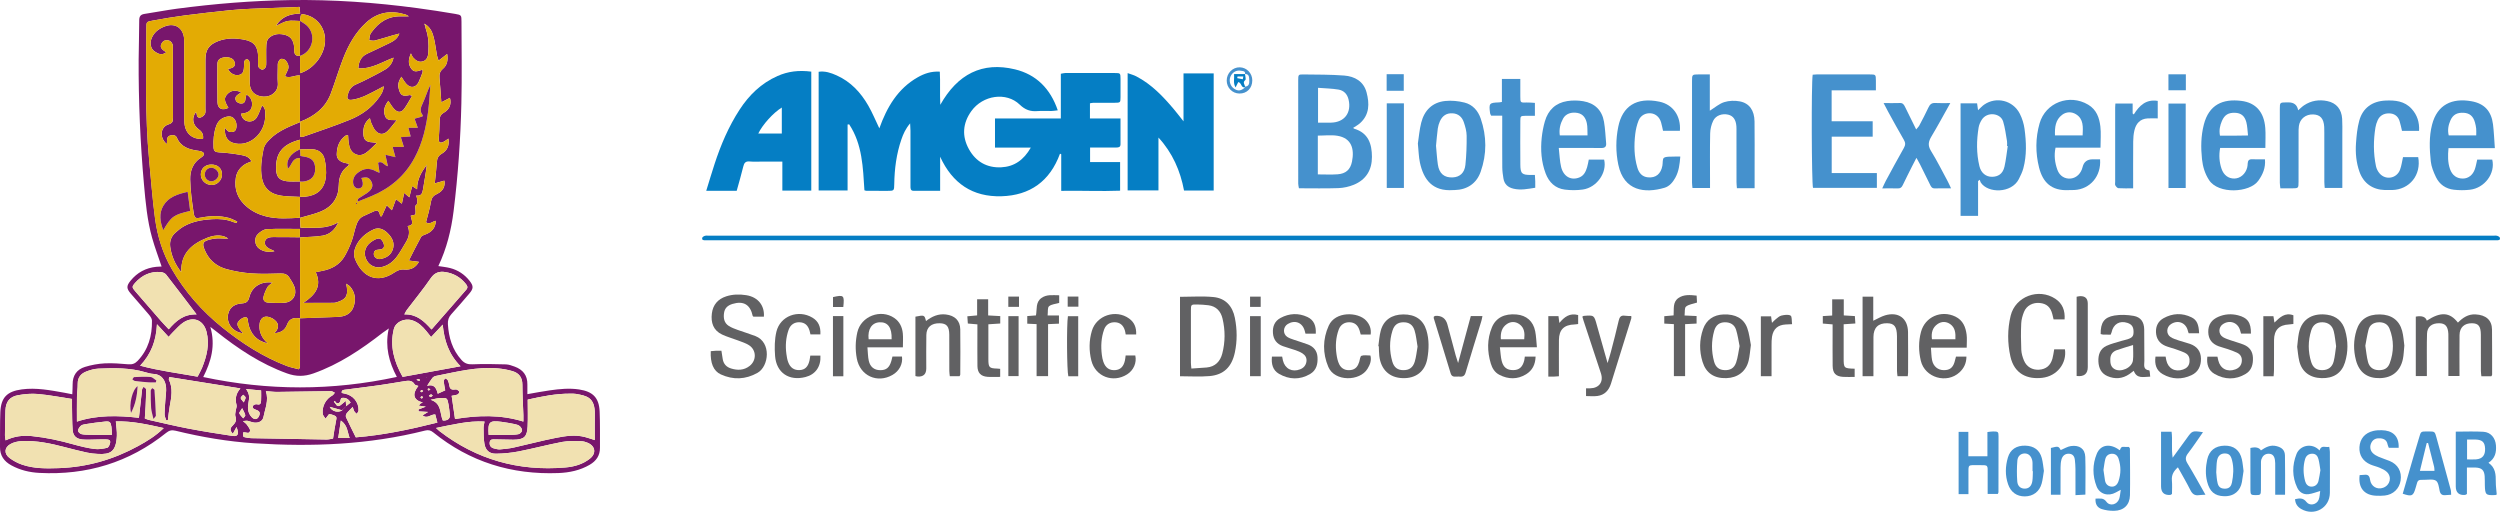 <?xml version="1.0" encoding="UTF-8"?><svg id="Layer_2" xmlns="http://www.w3.org/2000/svg" viewBox="0 0 1790.85 366.62"><defs><style>.cls-1{fill:#f1e1b1;}.cls-2{fill:#e3ab04;}.cls-3{fill:#616163;}.cls-4{fill:#057ec4;}.cls-5{fill:#4591cd;}.cls-6{fill:#78166c;}</style></defs><g id="Layer_1-2"><path class="cls-6" d="M115.76,190.89c-2.32-6.94-4.85-13.61-6.78-20.46-3.54-12.55-4.69-25.52-5.85-38.45-2.66-29.72-3.94-59.5-3.81-89.34.04-9.33.43-18.66.41-27.99,0-2.89.92-4.24,3.76-4.68,7.73-1.17,15.41-2.69,23.16-3.72C153.58,2.69,180.63.46,207.8.06c30.53-.45,60.92,1.7,91.17,5.76,9.07,1.22,18.11,2.6,27.13,4.14,4.43.75,4.47.99,4.48,5.57.03,19.5.39,39-.08,58.49-.61,25.81-2.38,51.57-5.57,77.2-1.69,13.6-4.95,26.8-10.93,39.38,2.97.48,5.74.73,8.4,1.41,5.66,1.44,10.35,4.54,13.96,9.14,2.94,3.74,2.88,5.56-.22,9.2-4.21,4.95-8.45,9.88-12.81,14.69-1.93,2.12-2.66,4.36-2.48,7.23.61,9.57,3.16,18.31,9.76,25.61,2.18,2.41,4.48,3.24,7.84,3.09,7.96-.35,15.95-.16,23.92.05,2.1.06,4.24.85,6.25,1.58,5.93,2.16,9.28,6.26,9.16,12.8-.04,2.14,0,4.28,0,6.95,5.8-1,10.97-2.02,16.17-2.74,6.93-.97,13.88-1.69,20.9-.62,9.85,1.51,14.25,5.87,14.69,15.76.39,8.65.18,17.32.24,25.99.04,5.57-2.67,9.46-7.34,12.19-6.94,4.05-14.59,5.64-22.48,5.94-33.42,1.29-63.48-7.97-89.61-29.14-1.91-1.55-3.54-1.88-5.88-1.29-40.15,10.14-80.97,11.75-122.07,9.12-19.15-1.22-38.03-4.46-56.66-9.01-2.76-.67-4.56-.2-6.74,1.55-26.52,21.27-56.95,30.4-90.73,28.67-7.01-.36-13.82-1.96-20.1-5.39C2.88,330.5-.08,326.33,0,320.14c.11-8.33-.11-16.67.25-24.99.45-10.41,4.83-14.8,15.32-16.21,10.42-1.4,20.57.63,30.74,2.43,1.62.29,3.24.63,5.48,1.07.1-2.61.26-4.87.24-7.13-.05-6.3,2.98-10.67,8.82-12.47,4.56-1.4,9.39-2.3,14.15-2.55,5.63-.29,11.32.21,16.96.67,2.74.22,4.71-.44,6.62-2.44,7.73-8.12,10.42-18.01,10.28-28.85-.02-1.44-1.15-3.06-2.16-4.26-4.28-5.11-8.75-10.06-13.07-15.13-3.08-3.61-3.14-5.45-.11-9.19,4.73-5.83,10.88-9.18,18.38-9.96,1.3-.14,2.61-.16,3.86-.23ZM303.91,17c-.26-.12-.51-.25-.77-.37.25.12.51.25.76.37.2.47.39.94.59,1.42.23.97.38,1.97.71,2.91,1.79,5.13,1.95,10.43,1.65,15.77-.15,2.72-.62,5.53-3.47,6.7-3.05,1.25-5.51-.34-7.47-2.6-.71-.82-1.04-1.96-1.55-2.96-2.11,4.67-1.99,8.16.5,11.29,2.26,2.85,5.06,1.05,7.78.43.05.89.23,1.41.08,1.8-.88,2.33-1.74,4.68-2.8,6.93-2,4.27-5.91,4.81-9.03,1.2-1.27-1.47-2.23-3.21-3.39-4.91-2.14,3.43-2.61,5.62-1.92,8.47,1.18,4.88,2.71,5.78,7.75,4.67.4-.09.9.24,1.87.54-1.89,3.15-3.5,6.23-5.49,9.04-2.09,2.96-4.57,3.2-7.14.62-1.7-1.71-2.88-3.93-4.4-6.08-2.38,3.19-3.84,6.45-2.46,10.59,1.37,4.1,4.89,2.93,8.44,3.27-2.41,2.91-4.24,5.48-6.44,7.7-2.84,2.86-6.05,2.83-8.71-.16-1.38-1.55-2.16-3.66-3.08-5.59-.44-.94-.57-2.02-.93-3.37-4.19,3.13-4.91,7.25-4.71,11.4.2,4.19,2.22,5.67,6.46,5.88.71.03,1.42.22,3.14.5-2.45,2.34-4.15,4.11-6.01,5.69-2.48,2.11-5.27,3.78-8.66,2.51-3.74-1.4-4.92-4.72-5.45-8.31-.26-1.75-.28-3.53-.42-5.41-.84.08-1.42-.04-1.76.19-4.62,3.27-6.26,8.09-6.37,13.42-.07,3.03,2.04,5.09,5.14,5.98,1.17.33,2.38.55,3.59.83-.2.7-.19,1.15-.4,1.3-4.86,3.45-6.82,8.05-6.89,14.08-.1,8.77-4.57,15.28-12.66,18.68-4.85,2.04-10.1,3.11-15.18,4.62,0-5.03,0-10.06,0-15.09,1.16,0,2.33.09,3.48-.02,8.66-.79,13.97-5.24,15.07-13.79.56-4.32.07-8.97-.9-13.25-.94-4.15-4.2-6.75-8.7-6.97-2.97-.15-5.97.06-8.95.11v-6.95c-12.47,3.26-17.47,9.58-17.05,21.19.19,5.4,2.29,7.93,7.68,8.55,3.11.36,6.29.12,9.44.14,0,3.69,0,7.38-.01,11.07-5.12-.35-10.36-.12-15.32-1.21-6.43-1.4-10.74-5.42-11.97-12.45-1.21-6.9-.19-13.56,1.11-20.24.31-1.58,1.03-3.22,2.01-4.49,6.06-7.85,14.82-11.33,24.32-15.21v10.59c1.02,0,1.55.13,1.98-.02,11.24-4.03,22.62-7.74,33.67-12.25,8.39-3.42,15.75-8.65,21.06-16.27,1.48-2.12,2.94-4.33,3.12-7.71-1.48.8-2.43,1.33-3.39,1.83-6.19,3.21-12.2,6.86-19.29,7.86-2.76.39-3.82-.54-3.19-3.2.74-3.16,2.25-5.94,5.32-7.48,2.08-1.04,4.27-1.85,6.34-2.91,5.17-2.65,10.42-5.19,15.4-8.16,2.95-1.76,5.05-4.51,5.85-8.41-8.42,3.17-15.73,8.22-25.22,7.66.27-5.04,2.09-8.45,6.23-10.45,5.39-2.59,10.85-5.05,16.22-7.7,2.78-1.38,5.52-2.95,6.96-6.78-2.06.56-3.6.95-5.12,1.39-4.14,1.21-8.25,2.56-12.42,3.62-1.27.32-2.74-.12-4.12-.21.19-1.26.27-2.55.61-3.77.21-.77.75-1.48,1.24-2.15,5.22-7.12,11.89-11.51,21.07-11.2,1.57.05,3.15,0,5.6,0-1.3-.71-1.82-1.12-2.41-1.3-10.49-3.21-20.06-1.77-28.31,5.83-7.65,7.04-12.59,15.9-16.32,25.41-3.27,8.34-5.78,16.97-8.95,25.36-3.83,10.14-11.58,16.23-22.12,20.27v-33.25c-3.86-.26-7.08,2.27-10.77.6.73-1.57,1.31-2.94,1.98-4.26,1.32-2.62.26-4.93-1.23-6.91-.64-.86-2.32-1.43-3.44-1.3-.81.09-1.73,1.44-2.11,2.42-.41,1.03-.3,2.28-.31,3.44-.03,3.83-.26,7.68.05,11.49.47,5.81-4.43,9.96-10.1,9.73-6.16-.24-9.96-3.76-10.07-9.92-.08-4,0-8-.02-12,0-1.16.05-2.37-.28-3.45-.19-.64-1.09-1.44-1.69-1.46-.6-.02-1.59.76-1.75,1.36-.34,1.25-.28,2.62-.33,3.94-.15,3.99-1.12,5.53-3.88,6.03-2.98.54-6.33-1.4-7.61-4.43,4.46-.52,5.97-2.5,4.38-5.73-.92-1.88-4.07-2.98-7.1-2.49-3.15.52-4.81,1.91-4.83,4.69-.09,9.16-.17,18.33.06,27.49.12,4.65,3.49,6.18,7.82,3.96-3.12-5.18-3.26-7.09-.72-9.83,2.49-2.69,5.82-3.16,9.9-1.28-2,1.63-5.29,2.67-3.8,6.04.45,1.03,2.33,1.97,3.59,2,4.19.11,2.72-4.04,4.02-6.45,3.19,1.9,4.14,4.66,3.93,7.71-.32,4.58-3.94,5.59-7.89,6.04.6,3.08,2.22,4.86,4.84,5.41,2.7.57,5.14-.66,6.48-2.85,1.58-2.59,2.49-5.58,3.74-8.5,2.82,2.04,2.36,5.33,2.23,8.41-.46,10.79-9.29,19.58-19.09,19.1-6.96-.34-10.29-4.22-9.77-11.58.96,1.03,1.68,2.4,2.76,2.8,1.19.44,3,.46,4.03-.17,1.89-1.17,2.03-5.32.67-7.81-1.37-2.5-3.41-3.31-6.22-2.64-3.7.88-6.16,3.04-7.45,6.65-1.77,4.95-2.15,10.04-1.91,15.23.12,2.7,1.23,3.5,4.05,3.64,5.44.26,10.89.99,16.25,1.98,2.6.48,5.46,1.34,6.86,4.5-1.42.58-2.69.96-3.84,1.59-4.01,2.22-6.63,5.57-7.35,10.12-1.34,8.44,1.46,15.44,7.99,20.87,4.01,3.34,8.65,5.55,13.74,6.82,8.03,2,16.14,1.4,24.26.94.11,2.27.21,4.54.34,7.17,9.45-.09,18.68,1.19,27.15-4.01-2.26,5.25-5.99,8.78-11.28,9.68-5.34.91-10.84.86-16.27,1.23v-6.04c-8.22,0-15.99-.25-23.72.16-2.19.12-4.63,1.8-6.32,3.42-3.01,2.88-2.5,8.05.85,10.52,3.25,2.4,7.04,2.63,10.92,1.88-.79-.67-1.69-.93-2.54-1.3-3.23-1.4-4.61-3.16-4.29-5.38.32-2.23,2.15-3.45,5.79-3.47,6.47-.04,12.93.08,19.4.14v58.07c-.83-.07-1.65-.2-2.48-.21q-5.04-.12-6.77,4.61c-1.44,3.92-4.47,5.99-9.09,6.2,3.83-3.95,3.38-7.59-1.32-10.47-.14-.09-.3-.15-.44-.23-5.07-2.7-8.86-.4-9.01,5.3-.13,5,1.89,9.02,6.02,12.78-8.06-1.77-12.73-7.03-14.1-15.04-.27-1.56-.04-3.99-2.23-3.73-1.69.2-3.58,1.6-4.7,3-1.61,2.01-.18,4.09,1.06,5.88.56.82,1.32,1.5,2.31,2.59-7.42-.68-12.18-7.24-10.77-13.71,1.18-5.37,5.21-7.34,9.83-7.66,3.58-.25,4.65-1.69,5.46-4.84,1.87-7.21,8.38-11.22,16.56-10.08-1.48,1.25-2.94,1.98-3.63,3.17-1.21,2.1-2.19,4.4-2.81,6.74-.68,2.55.66,4.29,3.3,4.42,3.99.2,8.03.49,11.98.06,5.8-.64,8.83-5.83,6.81-11.33-.84-2.3-2.26-4.42-3.56-6.53-1.42-2.3-3.45-3.15-6.3-3.06-6.99.22-14.02.45-20.99-.06-5.92-.43-11.87-1.47-17.61-2.99-6.48-1.72-11.77-5.6-14.86-11.74-3.68-7.29-2.43-8.58,4.94-10,3.58-.69,7.4-.12,10.95-.12-2.97-2.57-8.62-3.16-14.62-.82-11.16,4.36-19.55,11.06-19,24.84-4.35-5.51-7.01-11.43-7.92-18.11-.56-4.1.69-7.61,3.8-10.32,1.87-1.63,3.81-3.27,5.95-4.47,6.22-3.5,13.11-4.66,20.12-5.1,5.18-.33,10.31,0,15.21,2.04.78.33,1.64.49,2.46.72.15-.36.3-.71.46-1.07-2.04-.89-4-2.07-6.13-2.62-6.38-1.66-12.84-1.52-19.29-.29-4.46.86-5.19.77-5.84-3.58-1.18-7.86-2.29-15.81-2.44-23.74-.12-6.08,1.97-11.86,7.58-15.47,1.36-.88,2.81-1.94,1.97-3.46-.51-.91-2.36-1.33-3.66-1.51-6.49-.89-12.47-2.52-15.39-9.29-.83-1.92-2.44-2.08-4.18-1.82-1.93.29-2.89,1.45-2.88,3.44,0,.86-.1,1.72-.17,2.89-5.49-4.55-4.73-12.32,1.2-14.15,2.76-.85,3.22-2.12,3.21-4.56-.07-16.67-.05-33.33-.07-50,0-.83.11-1.72-.14-2.48-.61-1.88-1.84-3.12-3.97-3.22-2.11-.1-3.44.87-4.24,2.79-.79,1.89,0,3.2,1.41,4.32.62.5,1.31.91,2.17,1.5-3.26,2.58-5.94,1.05-8.4-.64-2.54-1.74-3.43-5.34-2.37-8.57,1.59-4.82,5.19-7.57,9.75-9.33,6.81-2.62,12.52.54,13.7,7.72.27,1.63.22,3.32.22,4.99.02,9,.01,18,.01,27,0,9.33-.1,18.67.03,28,.12,8.55,5.25,13.37,13.4,12.9q.65-4.16-2.78-6.61c-4.66-3.32-5.59-8.26-2.29-12.69.2.49.49.91.51,1.35.09,1.79.94,3.12,2.75,2.62,1.24-.35,2.58-1.46,3.2-2.6.57-1.05.31-2.6.32-3.92.02-11.67-.02-23.33.02-35,.03-7.1,2.54-10.69,9.19-13.24,6.12-2.35,12.52-2.16,18.72-.99,7.23,1.37,9.82,5.22,9.85,12.82.01,2.17-.24,4.39.19,6.47.18.92,1.66,1.98,2.7,2.18.72.13,2.02-.93,2.47-1.78.5-.95.43-2.25.44-3.4.04-4.17-.15-8.34.08-12.5.1-1.7.57-3.86,1.71-4.92,3.44-3.2,7.77-3.47,12.13-2.18,4.06,1.2,5.62,4.39,6.05,8.31.11.99.1,2,.11,3,.03,2.79,1.45,3.92,4.17,3.53v12.47c10.46-3.27,18.4-14.42,17.87-24.64-.43-8.33-5.65-14.96-13.45-17.1-3.66-1-3.92-.83-4.32,2.85-.05.49-.07.99-.1,1.49-2.99-.03-6.06-.51-8.94.03-2.65.5-5.11,2.08-8.33,3.48,4.2-7,10.35-8.51,17.33-8.87-.15-1.69-.27-3.06-.42-4.73-11.88.46-23.34.85-34.8,1.35-4.98.22-9.97.5-14.92,1.02-10.9,1.15-21.79,2.33-32.65,3.76-7.72,1.01-15.42,2.33-23.08,3.73-4.25.78-4.28.98-4.28,5.06-.02,31.46-1.06,62.94,1.95,94.33,1.35,14.05,2.36,28.14,4.23,42.12,1.72,12.9,5.55,25.26,12.16,36.65,9.39,16.19,21.58,29.98,36.1,41.65,14.06,11.3,29.13,21.03,46.08,27.52,2.85,1.09,5.91,1.64,8.7,2.39.52-.99.81-1.27.81-1.56.02-11.66.01-23.32.01-34.98,8.97-.33,17.94-.66,26.91-.99,5.24-.19,9.66-2.13,11.45-7.27,1.78-5.1,1.2-10.2-2.55-14.5-.63-.72-1.58-1.17-2.76-2.01,1.76,7.8.33,10.93-5.46,12.87-1.1.37-2.24.83-3.37.84-6.9.08-13.81.04-21.9.04,8.66-5.66,13.49-11.97,8.94-22,1.61-.33,3.04-.63,4.47-.9,6.84-1.29,12.61-4.37,16.21-10.51,2-3.41,3.64-7.09,5.03-10.8,1.28-3.41,1.89-7.05,3-10.53.97-3.03,2.24-5.96,5.42-7.42,2.56-1.17,5.13-2.34,7.7-3.51,1.86-.85,3.23-.56,3.84,1.59.19.67.4,1.33.61,1.99.32.03.63.06.95.09,1.17-2.57,2.34-5.15,3.6-7.93,1.23,1.18,2.23,2.14,3.72,3.56,1.07-2.91,1.94-5.27,2.92-7.94,1.51,1.17,2.65,2.06,4.21,3.27.57-2.65,1.08-5,1.66-7.72,1.15.97,2.16,1.82,3.71,3.12.77-3.08,1.36-5.44,2.01-8.02.95.61,1.83,1.18,3.53,2.27-.12-7.24,3.27-12.5,6.99-17.67-.66,5.97-1.81,11.82-2.74,17.7-.46,2.9-1.3,5.08-4.91,4.47q2.08,5.71-.71,7.43c.12,2.16.49,4.13.16,5.97-.1.54-2.2.71-3.38,1.05,1.73,6.01,1.5,6.82-2.16,7.39,1.68,3.99,1.05,7.77-1.14,11.36-2.07,3.41-3.97,6.94-6.29,10.17-2.66,3.7-6.08,6.57-10.7,7.74-4.46,1.13-8.81-.57-11.06-4.5-3.22-5.63-1.09-11.52,5.33-14.83,1.71-.88,3.58-1.69,5.05-.12,1.02,1.1,1.86,2.83,1.88,4.29.03,2.33-2.08,2.72-3.98,2.8-2.25.09-3.45,1.13-3.35,3.39.09,2.02,2.35,3.72,4.74,3.31,3.99-.68,7.34-2.63,8.77-6.57,1.66-4.57-.12-8.4-3.38-11.73-2.94-3-6.5-4.65-10.36-2.82-5.47,2.6-10.11,6.41-12.67,12.2-1.34,3.02-1.68,6.23-.43,9.24,5.26,12.69,15.89,17.54,27.95,9.43,2.3-1.54,4.42-2.47,7.27-2.2,4.4.41,7.96-1.23,10.44-5.51-2.61-.34-4.77-.61-7.23-.93,3.1-6.06,5.79-11.55,8.75-16.9.51-.92,2.05-1.39,3.21-1.83,4.7-1.77,7.23-5.06,7.34-9.73-2.29.3-4.21,3-7.02,1.08,1.22-4.88,2.73-9.65,3.51-14.53.48-3.01,1.69-4.56,4.42-5.81,4.31-1.99,6.01-5.67,5.24-9.52-2.03.58-4.08,1.17-6.88,1.97.59-5.78,1.22-10.53,1.51-15.3.16-2.75,1.07-4.53,3.55-5.99,4.07-2.39,5.47-6.09,4.72-10.79-.59.42-1.11.81-1.66,1.17-.7.45-1.37.97-2.13,1.29-2.35.99-3.27.21-3.11-2.43.26-4.31.58-8.63.62-12.95.02-2.5.46-4.18,2.96-5.61,4.27-2.44,5.62-6.46,4.4-10.65-1.84.95-3.69,1.9-6.16,3.18-.46-6.25-.78-11.83-1.32-17.38-.25-2.67.22-4.7,2.41-6.58,3.06-2.63,3.86-6.21,3.08-10.66-2.17,1.68-3.91,3.04-6.16,4.79-.53-1.73-.95-2.75-1.14-3.81-.75-4.08-1.23-8.21-2.18-12.24-.88-3.73-2.26-7.34-5.65-9.67-.41-.25-.82-.51-1.23-.76ZM245.88,292.96c.33-.33.67-.66,1-1,.34-.33.68-.65,1.02-.98,1.08-.86,2.15-1.72,3.25-2.6-1.71-2.83-3.75-3.77-6.66-3.25-.87,1.35-.36,4.21-3.37,3.67-.45-.54-.9-1.09-1.35-1.63-.2.19-.6.51-.58.55.4.61.86,1.18,1.31,1.75.91,1.63,2.13,1.83,3.56.71,1.09-.85,2.12-1.76,3.62-3.02.11,1.74.18,2.8.25,3.86-.33.34-.66.68-.98,1.01-.33.34-.66.67-1,1.01-.42.26-.83.51-1.25.77-2.82-.78-5.65-1.57-8.53-2.37,1.55,3.19,5.83,4.42,8.78,2.6.31-.36.61-.72.92-1.09ZM277.75,235.84c-1.21.84-2.46,1.63-3.62,2.53-15.29,11.88-31.2,22.63-49.68,29.15-6.46,2.28-12.35,2.3-18.8-.02-18.91-6.8-35.26-17.77-50.82-30.15-1.1-.87-2.22-1.7-4.16-3.19,3.9,13.39.53,24.84-5.09,35.92,46.4,9.85,92.32,9.95,138.71-.08-5.72-10.62-8.42-21.72-6.02-33.65.11-.36.22-.73.33-1.09-.28.19-.56.38-.84.57ZM166.79,310.72c-2.97-3.07-1.26-4.72.22-6.2,1.83-1.82,2.59-3.63,1.64-6.26-.44-1.21.06-2.79.23-4.19.16-1.3.89-2.71.59-3.86-1.13-4.33-.62-8.22,2.76-11.98-17.3-2.76-34.07-5.44-50.91-8.13-.18.9-.49,1.48-.33,1.82,3.06,6.28,1.8,12.65.62,19.07-.61,3.3-.9,6.66-1.34,10-.38.06-.77.12-1.15.17-.43-1.44-1.22-2.88-1.22-4.32,0-3.48.38-6.96.6-10.44.19-2.98.73-6,.47-8.94-.42-4.77-3.01-9.35-8.96-9.59-1.97-.08-3.94-.65-5.85-1.21-11.05-3.25-22.38-3.11-33.69-2.59-2.93.13-5.93,1.01-8.68,2.08-3.84,1.49-6.18,4.28-6.11,8.78.05,3.15-.48,6.3-.53,9.46-.09,5.8-.03,11.61-.03,17.62,14.68-4.88,29.54-4.37,44.42-2.72.79-7.21,1.48-13.8,2.27-20.38.08-.66.73-1.26,1.12-1.89.61.61,1.73,1.22,1.74,1.83.03,3.99-.16,7.97-.34,11.96-.14,2.96-.37,5.92-.57,8.93,1.13.43,1.86.82,2.64,1,9.4,2.1,18.78,4.39,28.24,6.2,10.6,2.03,21.27,3.73,31.95,5.33,3.87.58,4.83-1.25,2.88-6.41-.99,1.83-1.76,3.24-2.64,4.87ZM374.93,302c0-1.64.04-3.1,0-4.55-.25-7.31-.71-14.62-.72-21.93,0-5.11-2.4-8.26-7.01-9.64-3.31-.99-6.78-1.62-10.22-1.95-15.32-1.46-30.04,2.48-44.85,5.39-.87.17-1.85.75-2.4,1.44-1.24,1.56-2.25,3.31-3.78,5.62,5.2-1.54,6.67,1.81,7.63,5.66,2.07-.94,3.68-1.68,5.35-2.45-.42-2.38-.89-4.47-1.09-6.59-.06-.62.66-1.32,1.03-1.98.63.4,1.55.65,1.83,1.22.58,1.17.98,2.49,1.15,3.79.28,2.23,1.27,3.32,3.6,3.02.65-.08,1.42-.17,1.97.1.64.32,1.49.98,1.54,1.55.05.61-.58,1.62-1.16,1.87-1.16.5-2.5.59-4.27.96.81,5.56,1.59,10.9,2.42,16.63,16.52-2.73,32.65-3.25,48.99,1.83ZM254.88,313.29c19.44-1.59,38.7-5.6,58.43-10.59-.59-2.27-1.09-4.16-1.52-5.83-3.39-.12-5.72,3.41-9.13.68,1.47-.91,2.59-1.6,3.98-2.46-2.53-.15-4.65-.28-6.77-.4l-.13-1.37c1.63-.63,3.27-1.25,5.28-2.02-1.85-.26-3.25-.46-4.98-.71.51-.71.7-1.15,1.05-1.41.42-.32.96-.47,1.77-.85-6.8-1.7-7.83-6.04-3.18-11.87-.92-.37-2.25-.47-2.65-1.13-1.99-3.3-4.93-2.64-7.85-2.18-5.9.93-11.79,2-17.7,2.83-8.06,1.14-16.14,2.09-24.21,3.16-1.27.17-2.79.21-2.45,2.36.62.14,1.25.31,1.88.42,6.13,1.07,10.43,6.18,10.13,12.22-.04.79-.85,1.55-1.3,2.32-.6-.6-1.34-1.11-1.76-1.81-.46-.77-.62-1.72-1.1-3.14-1.76,1.84-3.24,3.17-4.43,4.74-.48.64-.69,1.95-.37,2.65,2.12,4.62,4.43,9.16,7,14.39ZM174.13,309.79c-.03,3.07-.05,3.16,1.4,3.48,1.46.32,2.95.6,4.44.63,17.96.36,35.91.69,53.87.95,1.72.02,3.44-.48,4.74-.68.72-4.43,1.18-8.21,1.99-11.92.82-3.76.86-3.99-2.9-5.27-.73-.25-1.55-.23-1.98-.29-1,1.3-1.74,2.27-2.49,3.24-.7-1.16-1.89-2.26-2.02-3.48-.61-5.51,2.3-10.7,6.91-13.15.73-.39,1.19-1.3,1.77-1.96-.93-.4-1.87-1.15-2.8-1.14-12.8.14-25.59.42-38.39.56-2.59.03-5.18-.36-8.21-.58,2.23,6.78-.61,12.57-1.73,18.53-.54,2.88-3.29,4.39-6.59,4.02-1.62-.18-3.17-.94-4.79-1.27-.77-.16-1.61.08-3.31.19,1.43,1.27,2.29,1.79,2.79,2.55.93,1.43,2.54,3.17,2.28,4.47-.53,2.72-3.06.56-4.97,1.15ZM51.59,285.79c-8.32-1.26-16.3-2.82-24.36-3.55-4.72-.43-9.65.02-14.34.87-6.02,1.1-8.72,4.66-8.99,10.84-.26,5.98-.29,11.97-.36,17.95-.01,1.07.29,2.14.49,3.56,6.18-3.01,12.37-3.72,18.76-3.07,10.1,1.02,19.96,3.17,29.72,5.92,4.94,1.39,9.97,2.62,15.04,3.3,3.01.4,6.27-.1,9.25-.85,1.02-.26,2-2.5,2.14-3.91.2-2.05-1.8-2.04-3.26-2.08-2.16-.07-4.32.04-6.48.06-3.32.03-6.67.28-9.97.01-4.47-.37-6.87-2.54-7.19-6.84-.42-5.44-.34-10.92-.45-16.39-.03-1.64,0-3.28,0-5.82ZM378.02,286.25c0,6.67.25,12.96-.06,19.22-.38,7.59-2.61,9.49-10.33,9.52-4.32.02-8.64-.26-12.96-.25-1.55,0-3.59-.3-3.88,2.08-.28,2.32.84,3.86,3.1,4.42,1.43.35,2.95.78,4.38.67,3.3-.27,6.62-.62,9.84-1.34,10.03-2.23,19.96-4.91,30.04-6.89,6.81-1.34,13.78-2.46,20.75-.66,2.32.6,4.59,1.42,7.17,2.23,0-6.36-.1-12.31.02-18.27.26-12.45-5.88-13.45-13.49-14.81-1.3-.23-2.65-.16-3.98-.17-10.2-.09-20.11,1.93-30.58,4.25ZM82.97,301.88c.3,3.81.9,7.12.74,10.39-.58,11.52-4.74,13.33-13.42,12.91-2.64-.13-5.32-.4-7.9-.96-5.19-1.13-10.35-2.42-15.49-3.78-10.32-2.72-20.73-5-31.48-4.45-2.73.14-5.69.81-8.03,2.15-4.28,2.44-4.59,6.79-.72,9.8,2.7,2.1,5.9,3.79,9.15,4.9,8.46,2.91,17.31,2.81,26.14,2.51,20.33-.69,39.35-6.12,57.12-15.9,6.33-3.48,12.55-7.23,18.2-12.81-11.59-2.57-22.52-5.1-34.32-4.75ZM312.34,306.57c1.21,1.12,1.74,1.69,2.36,2.16,26.66,20.54,56.86,28.97,90.25,26.14,6.31-.53,12.48-2.25,17.62-6.33,4.69-3.71,3.99-8.93-1.52-11.33-1.5-.65-3.2-1.14-4.81-1.15-4.48-.03-9.08-.33-13.43.49-10.43,1.98-20.71,4.75-31.13,6.79-5.34,1.05-10.85,1.58-16.29,1.66-4.79.07-7.52-2.35-8.35-7.01-.66-3.71-.58-7.57-.65-11.37-.03-1.42.42-2.84.72-4.66-11.81-.62-22.75,2.21-34.75,4.6ZM329.91,262.35c-8.69-8.76-11.67-18.63-12.77-29.81-3.06,3.26-5.51,5.88-8.33,8.89-1.36-1.7-2.35-2.98-3.37-4.22-2.78-3.38-5.84-6.41-10.17-7.75-5.76-1.78-11.93,1.24-13.18,6.36-2.99,12.24.22,23.27,6.33,34.15,13.49-2.48,26.83-4.92,41.5-7.61ZM100.39,261.96c13.99,3.73,27.58,5.41,41.15,7.87,1.18-2.33,2.38-4.33,3.24-6.46,3.33-8.27,5.47-16.71,3.16-25.7-2.12-8.25-9.2-11.35-16.43-6.76-2.87,1.83-5.13,4.62-7.63,7.03-1.01.98-1.91,2.08-3.09,3.39-2.78-3.01-5.16-5.6-8.35-9.06-.59,11.67-4.02,21.16-12.05,29.7ZM140.84,225.23c-7.73-10.14-14.7-19.39-21.84-28.52-.78-1-2.46-1.7-3.79-1.82-7.51-.67-13.61,2.33-18.52,7.83-2.3,2.57-2.17,3.21.13,5.87,6.08,7.04,12.16,14.08,18.28,21.08,1.81,2.07,3.74,4.02,5.77,6.21,5.29-6.05,10.64-10.94,19.97-10.65ZM309.12,236.03c8.55-9.82,16.7-19.21,24.91-28.56,1.58-1.8.39-3.17-.59-4.39-3.71-4.57-8.58-7.25-14.37-8.18-4.4-.71-7.74.35-10.55,4.46-5.34,7.8-11.38,15.12-17.1,22.66-.62.82-1.03,1.81-1.78,3.19,8.71-.28,14.03,4.66,19.48,10.82ZM350.02,311.53c5.06,0,9.84.05,14.62-.02,2.3-.03,4.65-.03,6.87-.53,1.01-.23,2.32-1.57,2.45-2.55.13-1-.78-2.45-1.66-3.19-.95-.8-2.37-1.18-3.64-1.45-3.08-.63-6.18-1.19-9.29-1.6-8.87-1.16-9.95-.08-9.34,9.33ZM80.17,311.5c-.12-2.15-.08-3.98-.36-5.75-.54-3.42-1.15-4.07-4.49-3.77-4.78.42-9.53,1.17-14.27,1.89-1.12.17-2.43.48-3.2,1.2-.96.91-1.95,2.32-1.95,3.52,0,.85,1.51,2.21,2.54,2.43,2.22.47,4.57.44,6.87.47,4.76.06,9.53.02,14.86.02ZM176.28,278.69c2.48,3.44,2.44,6.16,1.8,9.25-.78,3.73-.82,7.69,2.17,10.82,2.13,2.22,4.21,1.83,5.41-.94,1.11-2.57-.26-3.62-2.46-4.35-1.26-.42-2.79-1.12-1.96-2.77.35-.7,2-1.34,2.79-1.11,2.66.78,2.88-.94,2.99-2.63.15-2.25.04-4.51.04-7.25-3.09-.3-6.45-.62-10.78-1.03ZM317.21,301.22c.72,0,1.05.03,1.38,0q4.11-.47,3.64-4.36c-.28-2.29-.47-4.6-.89-6.86-.94-5.07-.99-5.13-6.36-4.82-1.9.11-3.78.68-6.51,1.2,8.08,2.59,6.44,9.63,8.75,14.85ZM159.04,124.88c-.06-4.35-3.17-7.12-7.86-7-4.37.11-7.31,2.96-7.33,7.09-.02,4.12,3.38,7.45,7.69,7.54,4.05.09,7.55-3.49,7.5-7.63ZM242.27,313.76h8.17c-1.59-4.4-1.37-9-6.27-12.52-.71,4.73-1.27,8.42-1.89,12.52ZM173.49,292.41c-1.13,1.92-2.31,3.1-2.06,3.68.57,1.35,1.82,2.4,2.8,3.58.53-.75,1.6-1.61,1.48-2.23-.28-1.43-1.15-2.74-2.21-5.03ZM174.61,288.26c.67-1.66,1.38-2.62,1.31-3.52-.06-.69-1.1-1.31-1.7-1.96-.64.77-1.79,1.55-1.78,2.31,0,.84,1.08,1.67,2.17,3.16ZM310.02,283.39c-.58-.44-1-.97-1.26-.91-.55.14-1.02.6-1.52.93.37.37.77,1.07,1.11,1.04.52-.05.99-.59,1.67-1.06ZM302.29,283.66c-.49.38-.82.63-1.14.88.26.32.48.87.78.91.3.04.82-.35.96-.68.09-.21-.33-.64-.6-1.12ZM303.13,280.03c-.57-.31-.99-.72-1.24-.63-.34.12-.56.61-.83.94.33.23.67.64.99.62.31-.02.6-.49,1.08-.93ZM308.31,278.88c-.64-.32-.97-.6-1.33-.63-.21-.02-.68.44-.64.53.15.37.41.89.7.94.29.05.66-.41,1.28-.84ZM298.29,272.1c1.33.53,1.7.75,2.1.8.12.01.47-.53.41-.66-.17-.33-.49-.76-.79-.79-.38-.04-.8.28-1.71.65ZM305.63,270.54l-.29-.19-.04.3.33-.11Z"/><path class="cls-4" d="M780.75,84.87h21.91c0,6.47-.02,12.43.01,18.38.01,2.1-1.26,2.43-2.94,2.42-4.33-.02-8.66,0-13,0-1.81,0-3.62,0-5.86,0v10.43h21.51v20.49c-13.8.56-27.69-.14-42.18.12v-26.24c-.3-.12-.59-.25-.89-.37-7.19,19.69-21.45,29.89-41.93,30.48-20.66.6-35.16-9.19-43.92-28.33v24.42c-6.79,0-12.91.01-19.03,0-2.14,0-2.22-1.54-2.22-3.13.02-4.83,0-9.66,0-14.49,0-8.5,0-16.99,0-25.49,0-1.42-.13-2.84-.24-5.19-3.31,3.89-4.94,7.63-6.27,11.52-3.55,10.33-4.94,21.01-5.1,31.89-.07,4.9-.12,4.92-4.98,4.93-5,0-10-.01-14.99-.04-.31,0-.63-.15-1.4-.35-1.06-16.26-1.43-32.91-10.93-47.26-.38.04-.76.08-1.14.13v47.24h-20.73V51.42c4.58-.7,8.79.76,12.84,2.56,10.14,4.52,17.33,12.29,22.74,21.71,2.93,5.11,5.19,10.61,7.89,16.24,5.38-15.01,13.09-28.38,27.49-36.56,4.65-2.64,9.64-4.42,15.83-4.05.43,7.56-.07,15.09.34,23.76,12.38-22,30.05-31.07,53.53-25.4,15.11,3.65,25.33,13.75,30.63,29.35-2.02.22-3.27.45-4.52.47-3.33.05-6.68-.2-9.99.07-5.04.42-8.84-.85-12.75-4.63-9.59-9.27-26.43-6.81-34.67,4.67-6.16,8.6-6.9,17.94-1.71,27.27,4.96,8.93,12.89,13.44,23.07,12.97,9.28-.43,16.17-5.19,21.25-14.11h-25.65v-20.86h47.16v-32.04c1.27-.22,2.21-.52,3.15-.53,11.83-.03,23.66-.04,35.49,0,4.05.01,4.08.08,4.12,4.23.04,4.33.04,8.66,0,13-.04,4.01-.08,4.04-4.27,4.08-5.16.04-10.33.01-15.49.04-.63,0-1.26.19-2.14.34v10.88Z"/><path class="cls-4" d="M869.41,136.48h-21.24c-2.64-14.1-8.24-26.99-18.32-37.95v37.85h-22.08V52.37c2.34.86,4.38,1.37,6.19,2.32,10.86,5.66,19.14,14.31,26.9,23.53,2.12,2.52,4.11,5.14,6.94,8.69v-34.32h21.61v83.9Z"/><path class="cls-4" d="M581.15,136.54h-20.72v-20.8c-5.04,0-9.47,0-13.9,0-3.16,0-6.35.24-9.48-.07-3.03-.3-4,1.05-4.64,3.73-1.38,5.79-3.1,11.49-4.69,17.29h-21.82c2.06-6.66,3.93-12.96,5.97-19.21,4.45-13.63,10.03-26.77,17.87-38.84,6.85-10.55,15.56-19.03,27.19-24.18,7.53-3.34,15.19-4.3,24.22-3.15v85.24ZM560.04,77.03c-6.19,3.79-13.9,12.4-16.85,18.61h16.85v-18.61Z"/><path class="cls-4" d="M1146.66,172.12c-212.3,0-424.61,0-636.91,0-1.5,0-3-.01-4.5,0-1.24.01-2.59-.06-2.21-1.75.14-.62,1.21-1.25,1.98-1.46.93-.25,1.98-.07,2.98-.07,425.94,0,851.88,0,1277.82,0,1,0,2.05-.19,2.98.07.76.21,1.84.84,1.98,1.46.37,1.68-.97,1.76-2.21,1.75-1.33-.01-2.67,0-4,0-212.64,0-425.27,0-637.91,0Z"/><path class="cls-5" d="M969.31,91.6c.27.22.5.52.79.61,10.11,3.03,12.65,10.9,12.68,20.17.03,9.39-4.23,16.36-12.97,19.96-3.45,1.42-7.34,2.28-11.07,2.42-9.3.34-18.62.11-28.26.11-.19-1.16-.51-2.25-.51-3.33-.03-24.63-.03-49.25-.01-73.88,0-4.13.11-4.38,3.57-4.33,9.8.13,19.63.04,29.38.79,7.57.59,13.92,4.18,16.02,12.09,2.11,7.97,2.19,15.91-4.74,22.08-1.45,1.29-3.23,2.21-4.87,3.31ZM944.01,124.93c4.95,0,9.58.26,14.17-.07,5.8-.41,9.16-3.32,10.31-9.1,1.81-9.03-.26-16.83-10.45-18.5-4.48-.74-9.18-.12-14.03-.12v27.79ZM944.16,62.92v24.94c3.37,0,6.35.06,9.32-.01,9.63-.22,14.74-7.04,12.57-16.45-.94-4.08-3.45-6.6-7.3-7.24-4.69-.78-9.5-.85-14.6-1.25Z"/><path class="cls-5" d="M1312.14,123.96h32.34v10.6h-45.75c-.98-3.16-1.28-74.5-.23-81.05.89-.07,1.85-.2,2.81-.2,12.65-.01,25.3-.03,37.95,0,4.45.01,4.47.07,4.52,4.4.03,2.14,0,4.28,0,7.01h-31.7v22.14h29.4v11.06h-29.35v26.04Z"/><path class="cls-5" d="M1404.44,74.04h11.83c.22,1.6.42,3.04.68,4.92,1.6-1.48,2.85-2.95,4.37-4,8.69-6.01,20.68-3.07,25.55,6.52,1.7,3.34,2.88,7.14,3.38,10.86,1.27,9.41,1.66,18.9-.85,28.21-.73,2.7-1.99,5.28-3.26,7.79-5.24,10.25-22.13,10.27-27.25,2.39-.36-.55-.45-1.29-.66-1.93l-1.26.86v24.97h-12.54v-80.58ZM1438.23,104.65c-.17-.02-.33-.05-.5-.07,0-1.16.17-2.36-.03-3.49-.83-4.71-1.38-9.52-2.77-14.06-1.85-6.07-11.52-7.31-15.34-1.2-1.04,1.66-1.91,3.59-2.22,5.49-1.52,9.24-1.64,18.5.55,27.66,1.15,4.83,4.64,7.77,9.17,7.67,3.93-.08,7.56-1.78,8.81-7.32,1.09-4.83,1.58-9.79,2.33-14.69Z"/><path class="cls-5" d="M1256.89,134.81h-12.67c-.11-1.52-.3-2.95-.3-4.37-.02-12-.01-23.99-.02-35.99,0-1.33.05-2.67-.05-4-.36-4.74-2.3-7.45-5.85-8.31-4.25-1.02-8.92.53-10.77,4.37-1.32,2.74-2.11,5.99-2.17,9.04-.25,11.33-.1,22.66-.1,33.99,0,1.62,0,3.25,0,5.13h-12.57c-.12-1.31-.33-2.58-.33-3.86-.02-24.16-.02-48.32,0-72.48,0-4.99.03-5,4.9-5.03,2.47-.02,4.94,0,7.85,0v26c3.63-2.25,6.72-5.01,10.32-6.14,3.47-1.1,7.62-1.23,11.22-.53,6.85,1.34,10.38,6.51,10.49,14.38.15,10.83.05,21.66.06,32.49,0,4.96,0,9.92,0,15.31Z"/><path class="cls-5" d="M1646.25,79.03c1.47-1.26,2.73-2.57,4.2-3.56,5.1-3.43,10.79-4.29,16.7-3.06,6.5,1.35,10.2,5.83,10.63,12.67.24,3.81.12,7.65.12,11.48.01,10.98,0,21.97,0,32.95,0,1.62,0,3.24,0,5.13h-12.61c-.1-1.5-.28-2.94-.28-4.37-.02-11.82-.01-23.63-.02-35.45,0-1.33.01-2.67-.07-3.99-.36-5.95-2.83-8.69-7.94-8.86-5.28-.17-9.43,3.11-10.19,8.23-.27,1.8-.23,3.65-.23,5.48-.02,11.48,0,22.97-.02,34.45-.01,4.74-.06,4.75-4.65,4.79-2.66.02-5.31,0-8.37,0-.15-1.44-.39-2.69-.39-3.95-.02-17.64-.03-35.28,0-52.93,0-4.63.04-4.63,4.74-4.69.5,0,1,0,1.5,0q5.91,0,6.88,5.66Z"/><path class="cls-5" d="M1116.61,105.98c.59,5.09.69,9.44,1.68,13.58,1.67,7.01,7.23,9.95,13.11,7.54,3.31-1.36,4.55-4.23,5.5-7.28.54-1.72.79-3.53,1.21-5.48h11c2.24,9.23-5.18,19.95-15.21,21.42-4.24.62-8.69.6-12.95.06-6.91-.87-11.4-5.31-13.77-11.65-3.09-8.24-3.7-16.87-2.78-25.56.42-3.94,1.16-7.9,2.26-11.71,2.32-8.07,7.72-13.2,16.07-14.5,3.72-.58,7.7-.53,11.41.1,8.21,1.4,13.45,6.41,14.87,14.71.87,5.05,1.06,10.23,1.53,15.35.24,2.57-.94,3.5-3.53,3.46-8.16-.12-16.33-.04-24.5-.04-1.63,0-3.26,0-5.9,0ZM1137.21,96.98c-.15-3.24.08-6.1-.51-8.78-.76-3.51-2.57-6.5-6.6-7.28-4.43-.85-8.51.53-10.42,4.06-1.97,3.63-2.98,7.59-2.33,12.01h19.85Z"/><path class="cls-5" d="M1504.36,114.12c.96,12.05-7.18,21.48-18.49,21.99-1.33.06-2.67,0-4,.07-12.43.65-18.57-5.66-21.21-16.18-2.63-10.48-2.6-21.15.36-31.57,4.26-15,21.41-21.46,34.87-13.42,5.88,3.51,7.96,9.32,8.68,15.53.57,4.89.11,9.9.11,15.25h-32.22c-1.2,5.66-.46,10.86,1.32,15.83,1.63,4.54,5.52,6.75,9.69,6.26,4.03-.47,7.29-3.65,8.36-8.16q1.33-5.6,7.21-5.59c1.78,0,3.57,0,5.3,0ZM1491.87,96.99c.27-5.99.79-11.7-4.74-15.14-3.08-1.91-6.86-1.9-9.87.34-4.91,3.65-5.38,9-5.2,14.8h19.81Z"/><path class="cls-5" d="M1787.16,106.1h-33.2c-.49,5.31-.59,10.23,1.08,15.01,1.6,4.57,4.94,6.89,9.38,6.8,3.74-.08,6.95-2.5,8.41-6.68.75-2.15,1.11-4.44,1.69-6.88h10.78c2.36,9.84-5.4,20.39-16.06,21.58-3.75.42-7.63.41-11.38-.01-5.82-.65-10.37-3.78-12.9-9.06-1.7-3.55-3.29-7.42-3.69-11.27-.92-8.76-1.31-17.65.92-26.3,3.69-14.33,14.33-19.28,28.3-16.75,9.25,1.67,14.18,7.16,15.35,16.53.67,5.38.86,10.83,1.32,17.03ZM1773.82,96.99c0-1.96.12-3.44-.03-4.89-.15-1.47-.48-2.95-.88-4.38-1.23-4.48-3.78-6.66-7.99-6.92-4.79-.3-7.81,1.35-9.61,5.5-1.46,3.36-2.12,6.86-1.2,10.69h19.7Z"/><path class="cls-5" d="M1622.76,105.98h-32.39c-.97,5.24-.6,10.13.99,14.89,1.54,4.6,4.97,7.1,9.2,7.03,4.24-.07,7.96-3.22,9.18-7.86.25-.96.32-1.97.37-2.97.11-1.97.89-3.06,3.08-2.98,2.97.11,5.95.03,9.29.03.55,6.06-1.55,10.88-4.81,15.4-6.21,8.61-28.57,9.78-35.26-.56-3-4.63-4.49-9.72-5.04-14.96-.87-8.26-.79-16.54,1.32-24.76,3.68-14.33,13.61-18.61,26.8-16.98,10.51,1.29,16.35,8.07,17.22,19.42.35,4.46.06,8.98.06,14.31ZM1590.25,97.19c3.57,0,6.71.02,9.86,0,3.24-.02,6.47-.09,10.24-.14-.43-3.66-.46-6.67-1.2-9.49-1.21-4.61-3.86-6.59-8.04-6.76-4.73-.2-7.55,1.44-9.42,5.76-1.39,3.2-2.2,6.54-1.43,10.64Z"/><path class="cls-5" d="M1015.68,102.78c.68-4.41,1.1-9.74,2.38-14.85,2.24-8.88,7.98-14.66,17.27-15.6,4.52-.46,9.34.03,13.76,1.14,5.84,1.46,9.68,5.84,11.61,11.48,4.35,12.66,4.42,25.46-.04,38.09-2.99,8.46-9.73,12.9-18.69,13.1-.33,0-.67,0-1,.02-14.98,1.08-21.21-7.67-23.81-19.6-.91-4.19-.95-8.56-1.49-13.77ZM1028.67,104.37c.43,4.55.68,9.03,1.32,13.45.95,6.56,4.62,9.59,10.76,9.26,4.96-.27,8.38-3.22,8.98-8.98.72-6.92.96-13.91.89-20.87-.03-3.24-.98-6.57-2.03-9.68-1.25-3.7-3.89-6.14-8.06-6.39-4.37-.27-7.32,1.83-9.05,5.68-.73,1.64-1.29,3.43-1.53,5.2-.55,4.1-.86,8.23-1.27,12.32Z"/><path class="cls-5" d="M1397.08,73.83c-4.8,8.56-8.96,16.32-13.48,23.85-2.14,3.57-2.82,6.45-.4,10.36,4.36,7.05,8.06,14.52,12.01,21.83.76,1.4,1.37,2.87,2.41,5.06-4.47,0-8.08-.07-11.69.03-2.17.06-2.75-1.48-3.49-2.97-2.35-4.77-4.7-9.54-7.07-14.3-.65-1.3-1.4-2.55-2.54-4.62-1.27,2.45-2.24,4.27-3.16,6.11-2.23,4.46-4.49,8.9-6.64,13.4-.71,1.49-1.55,2.43-3.36,2.38-3.47-.08-6.94-.02-11.34-.02,1.04-2.21,1.69-3.8,2.51-5.31,4.28-7.89,8.5-15.8,12.95-23.59,1.24-2.17,1.28-3.75,0-5.92-3.87-6.59-7.49-13.32-11.19-20.01-1.02-1.84-1.96-3.73-3.3-6.28,4.47,0,8.11.1,11.73-.04,2.13-.08,2.87,1.25,3.63,2.78,2.56,5.2,5.13,10.4,7.97,16.15.98-1.22,1.8-1.95,2.27-2.86,2.25-4.26,4.51-8.53,6.54-12.89,1.04-2.23,2.32-3.35,4.92-3.19,3.3.21,6.62.05,10.71.05Z"/><path class="cls-5" d="M1203.67,112.17c-.46,5.61-1.04,10.49-3.48,14.97-1.81,3.32-4.23,6.31-7.81,7.36-14.07,4.16-29.16,2.38-33.12-16.51-1.89-9.04-1.86-18.19-.02-27.24,2.96-14.53,12.83-21.37,29.46-17.91,9.8,2.04,15.49,10.39,14.68,20.86h-12.08c-.43-1.89-.81-3.97-1.39-5.99-1.08-3.77-3.89-6.21-7.32-6.54-3.75-.36-7.32,1.44-8.82,5.2-1.21,3.04-1.98,6.34-2.37,9.59-.97,8.13-.84,16.27,1.54,24.19,1.11,3.7,3.31,6.5,7.6,6.9,5.57.52,9.24-2.43,10.31-8.41.35-1.93-.01-4.87,1.09-5.58,1.7-1.1,4.38-.73,6.65-.88,1.47-.1,2.95-.02,5.07-.02Z"/><path class="cls-5" d="M1732.89,93.74h-12.24c-.6-2.43-1.03-4.85-1.79-7.16-1.19-3.57-3.92-5.36-7.59-5.37-3.57-.01-6.49,1.53-8.03,4.9-.75,1.64-1.33,3.42-1.62,5.2-1.49,9.25-1.54,18.53.38,27.72.39,1.87,1.38,3.82,2.64,5.25,4.38,4.99,12.17,3.59,14.58-2.64,1.06-2.75,1.4-5.77,2.16-9.09h10.87c2.38,12.69-6.13,23.35-18.82,23.58-1.66.03-3.33.04-4.99,0-8.75-.23-15.28-4.76-18.23-13-2.37-6.63-3-13.6-2.51-20.57.38-5.43.91-10.96,2.35-16.17,2.5-9.06,9.31-13.91,18.77-14.35,6.99-.32,13.69.34,18.77,5.97,3.97,4.4,5.62,9.57,5.29,15.74Z"/><path class="cls-5" d="M1076.11,82.88h-7.93c-.37-.81-.71-1.25-.77-1.71-.94-7.24-.66-7.57,6.46-7.83.49-.02.98-.14,2-.29v-16.53h13.19c0,4.22-.02,8.33,0,12.44.02,4.67.04,4.61,4.51,4.46,1.93-.07,3.88.17,5.94.28v9.25c-2.36,0-4.48-.04-6.6,0-3.63.09-3.81.15-3.83,3.57-.07,10.48-.09,20.97,0,31.45.05,6.43,1.16,7.39,7.7,7.35.8,0,1.6,0,2.72,0,.1,1.68.22,3.12.26,4.56.04,1.46,0,2.92,0,4.61-5.46.87-10.44,1.9-15.62.67-4.01-.95-6.5-3.25-7.17-7.3-.43-2.61-.81-5.26-.83-7.9-.09-10.48-.04-20.97-.04-31.45v-5.63Z"/><path class="cls-3" d="M1784.62,269.55h-7.11c-.12-1.29-.34-2.56-.35-3.83-.03-8.66.03-17.33-.03-25.99-.05-6.05-1.71-8.1-6.29-8.18-5.48-.1-8.9,2.97-8.97,8.44-.12,9.66-.03,19.31-.03,29.37h-7.97v-6.25c0-7,0-13.99,0-20.99,0-1,.04-2-.01-3-.29-5.36-2.19-7.53-6.57-7.57-5.27-.05-8.55,2.51-8.71,7.52-.25,8.16-.1,16.32-.12,24.49,0,1.8,0,3.61,0,5.81h-7.93v-42.57q6.62-1.21,7.9,2.9c9.97-6.51,16.38-6.16,22.28,1.4,3.48-3.51,7.34-6.17,12.64-5.89,7.55.41,11.7,4.16,11.78,10.81.12,10.82.08,21.63.08,32.45,0,.29-.3.57-.58,1.07Z"/><path class="cls-3" d="M845.28,212.63c8.17,0,16.16-.61,24.01.16,8.56.84,13.62,6.48,15.29,14.88,1.64,8.24,1.75,16.54,0,24.79-2.21,10.41-7.98,16.08-18.19,16.95-6.9.59-13.88.11-21.11.11v-56.89ZM853.45,264.01c4.04-.27,7.5-.45,10.95-.76,6.12-.55,9.7-4.39,11.14-9.9,2.18-8.3,2.2-16.81.2-25.17-1.25-5.24-4.53-8.86-10.23-9.53-2.63-.31-5.28-.5-7.93-.53-4.42-.05-4.47.03-4.48,4.32-.03,12.47-.02,24.93,0,37.4,0,1.12.17,2.25.33,4.16Z"/><path class="cls-3" d="M547.21,226.82h-7.52c-.26-.24-.46-.34-.49-.47-1.74-8.18-6.61-11.03-14.5-8.63-3.35,1.02-5.55,2.93-6.05,6.49-.52,3.69.06,7.12,3.41,9.27,1.93,1.24,4.16,2.05,6.33,2.84,4.21,1.54,8.52,2.78,12.7,4.4,11.64,4.51,9.74,21.71,1.58,26.34-8.6,4.88-17.46,5.18-26.31,1.15-5.37-2.44-7.62-8.27-7.22-16.65,1.22-.1,2.49-.25,3.76-.31,1.14-.05,2.29-.01,3.87-.01.34,2.16.62,4.09.94,6.01.58,3.47,2.65,5.68,5.95,6.7,4.68,1.46,9.23,1.36,13.28-1.78,5.08-3.94,5-11.36-.36-14.85-2.46-1.6-5.42-2.46-8.2-3.54-3.71-1.43-7.61-2.46-11.18-4.16-6.29-2.99-8.06-8.52-7.28-15.02.75-6.23,4.32-10.36,10.23-12.29,4.66-1.52,9.49-1.63,14.33-.87,9.02,1.42,13.26,7.94,12.72,15.38Z"/><path class="cls-5" d="M1545.67,84.8c-2.63,0-4.92-.1-7.2.02-5.48.29-8.36,3.68-9.52,8.65-.6,2.56-.83,5.25-.85,7.88-.09,10.96-.04,21.92-.04,33.56-3.7,0-7.13.13-10.54-.1-.81-.05-1.74-1.19-2.23-2.04-.36-.63-.11-1.62-.11-2.45,0-17.79,0-35.59,0-53.38,0-.8.09-1.61.15-2.75h12.37v7.11c.27.23.54.46.81.69,3.96-6.32,8.74-11.07,17.16-9.71v12.52Z"/><path class="cls-3" d="M1478.95,228.79h-7.89c-.3-1.25-.58-2.52-.9-3.77-1.31-5.03-4.05-7.47-8.96-7.98-4.93-.52-9.56,1.91-11.33,6.39-1.03,2.6-1.86,5.43-1.98,8.2-.28,6.31-.25,12.66.04,18.97.12,2.59.92,5.27,1.93,7.69,1.87,4.5,6.04,6.86,10.75,6.55,4.98-.33,8.22-2.92,9.64-7.96.58-2.05.81-4.21,1.26-6.66h7.69c1.48,10.02-5.61,19.22-16.31,20.44-10.38,1.18-19.93-2.59-22.75-15.27-2.16-9.71-2.16-19.57.18-29.23,3.34-13.81,20-20.05,31.98-12.15,5.2,3.43,7.07,8.46,6.66,14.78Z"/><path class="cls-3" d="M1334.24,269.47v-56.95h7.65v17.24c3.16-1.46,5.71-3.05,8.49-3.87,9.54-2.82,16.28,2.13,16.42,12,.14,9.65.04,19.3.04,28.95,0,.8-.13,1.59-.22,2.65h-7.36c-.12-1.22-.36-2.48-.36-3.73-.03-7.65-.02-15.31-.02-22.96,0-.67,0-1.33,0-2-.09-6.79-1.89-9.16-7-9.25-6.4-.12-9.79,3.19-9.85,9.79-.07,7.82-.02,15.64-.02,23.46v4.68h-7.77Z"/><path class="cls-3" d="M1511.95,239.72c-1.77,0-3.57.04-5.37-.02-.62-.02-1.23-.29-1.79-.43-.1-8.09,2.45-12.01,9.87-13.25,4.47-.75,9.28-.53,13.76.26,5.13.91,7.47,4.37,7.57,9.7.14,7.49-.03,14.99.11,22.48.05,2.7-1.27,6.3,3.51,6.88.38.05.44,2.77.68,4.46-4.86.08-9.56,1.82-11.79-4.2-1.16.88-2.14,1.68-3.18,2.39-4.95,3.36-10.25,3.77-15.66,1.43-4.45-1.92-6.27-5.78-6.49-10.41-.23-4.81,1.14-9.11,5.77-11.26,3.43-1.59,7.2-2.44,10.84-3.58,1.42-.44,2.92-.68,4.33-1.16,3.54-1.19,4.34-2.33,4.23-5.78-.1-3.21-1.37-4.93-4.36-5.93-5.58-1.86-10.13.84-11.37,6.73-.1.46-.34.89-.65,1.68ZM1528,247.15c-4.2,1.31-8.03,2.38-11.76,3.71-2.91,1.04-4.52,3.18-4.55,6.43-.02,2.76.21,5.35,2.83,6.99,4.56,2.86,12.78-.79,13.4-6.18.41-3.55.08-7.19.08-10.95Z"/><path class="cls-3" d="M1092.3,255.46h7.71c-.18,5.66-2.34,9.94-6.88,12.69-6.18,3.74-12.62,3.64-19.04.36-3.36-1.72-5.16-4.74-6.18-8.14-2.61-8.69-2.7-17.4.82-25.9,2.84-6.85,9.02-9.97,17.62-9.2,7.12.64,11.96,4.83,13.38,12.03.7,3.54.79,7.2,1.22,11.48h-26.51c.47,3.75.54,6.88,1.3,9.84,1.19,4.62,3.9,6.54,8.21,6.51,4.26-.03,6.68-2.1,7.9-6.85.2-.8.26-1.63.44-2.83ZM1091.87,243.04c.45-4.33.19-8.22-3.49-10.83-2.81-1.99-6.07-2.03-8.9-.12-3.78,2.54-4.68,6.43-4.36,10.95h16.76Z"/><path class="cls-3" d="M639.3,255.39h6.82c.75,5.3-1.93,10.4-6.82,13.2-10.9,6.25-23.18.58-25.52-11.7-1.2-6.31-1.05-12.58.35-18.8,2.61-11.57,16.78-17.02,26.54-10.27,3.84,2.66,5.61,6.55,6.05,10.99.31,3.11.06,6.28.06,9.98h-25.4c.34,3.64.3,6.76.98,9.72,1.01,4.42,4,6.62,8.13,6.66,4.38.04,6.62-1.8,8.03-6.64.27-.94.48-1.91.78-3.14ZM638.7,243.05c.32-8.45-2.75-12.52-8.73-12.18-5.49.31-8.58,5.05-7.73,12.18h16.46Z"/><path class="cls-3" d="M1408.83,249.04h-25.63c.28,3.34.28,6.18.81,8.9.88,4.48,4.15,7.14,8.29,7.21,4.18.07,6.51-1.6,7.76-5.61.39-1.26.69-2.56,1.09-4.08h7.48c0,4.67-1.77,8.29-4.91,11.22-9.14,8.5-24.85,3.88-27.75-8.2-1.65-6.89-1.71-13.91.12-20.75,2.91-10.83,14.52-15.83,24.63-10.94,5.44,2.63,7.34,7.48,8.05,12.94.36,2.77.06,5.63.06,9.31ZM1400.73,243.02c.2-4.34-.09-8.29-3.73-10.86-2.78-1.96-6.12-2.01-8.94-.11-3.78,2.55-4.75,6.4-4.13,10.97h16.8Z"/><path class="cls-5" d="M1767.14,353.91c-1.01.51-1.15.64-1.3.65q-6.67.46-6.68-6.14c0-11.33,0-22.66,0-33.99,0-1.62,0-3.24,0-5.23,6.96,0,13.42-.31,19.85.1,5.25.34,8.53,4.42,8.94,9.72.38,4.94-.53,9.32-5.38,12.51,5.11,3.42,5.31,8.46,5.27,13.68-.02,2.93.43,5.86.68,8.99-.19.08-.62.4-1.05.42-6.79.33-7.31-.17-7.48-7.12-.05-2.17.04-4.34-.13-6.49-.35-4.2-2.13-5.89-6.34-6.08-1.96-.09-3.93-.02-6.37-.02v19ZM1767.26,329.09c2.51,0,4.51.13,6.47-.03,4.52-.37,6.6-2.93,6.44-7.67-.16-4.61-1.98-6.37-6.86-6.53-1.94-.06-3.88-.01-6.05-.01v14.24Z"/><path class="cls-3" d="M1254.23,247.13c-.61,4.4-.8,7.91-1.62,11.27-1.89,7.73-7.85,12.23-15.96,12.48-8.71.26-14.56-3.63-17.03-11.61-2.42-7.83-2.35-15.72.34-23.48,2.31-6.67,7.56-10.3,14.76-10.55,8.4-.29,14.35,2.8,16.87,9.65,1.52,4.13,1.91,8.67,2.64,12.24ZM1246.13,247.87c-.82-3.93-1.32-7.89-2.51-11.64-1.17-3.69-4.17-5.44-8.09-5.37-3.73.07-6.39,1.91-7.57,6.03-2.09,7.31-2.09,14.76-.11,22.09,1.12,4.14,3.73,6,7.44,6.16,4.15.18,7.01-1.37,8.4-5.55,1.24-3.72,1.65-7.72,2.45-11.71Z"/><path class="cls-3" d="M687.37,269.49h-6.99c-.12-1.28-.34-2.54-.35-3.8-.03-8.65.02-17.29-.03-25.94-.03-5.95-1.9-8.11-6.88-8.19-5.95-.1-9.43,2.8-9.54,8.39-.16,7.98-.05,15.96-.05,23.94q0,6.1-5.98,5.86c-.48-.02-.96-.19-1.79-.36v-42.55c6.38-1.26,6.49-1.22,7.57,3.14,4.23-3.28,8.78-5.36,14.23-4.71,6.38.76,10.21,4.37,10.32,10.65.18,10.8.04,21.61,0,32.42,0,.29-.25.58-.51,1.15Z"/><path class="cls-3" d="M1136.14,283.72v-5.56c1.07,0,2.01.01,2.96,0,6.4-.12,9.71-4.59,7.72-10.7-4.11-12.64-8.34-25.25-12.51-37.88-.31-.93-.55-1.88-.81-2.77.49-.26.76-.52,1.05-.54,7.41-.58,7.35-.56,9.34,6.65,2.38,8.65,4.88,17.27,7.68,27.16,1.01-3.39,1.76-5.67,2.36-7.99,1.91-7.4,3.91-14.79,5.57-22.25.62-2.79,1.63-4.15,4.6-3.67,1.44.23,2.92.16,4.46.22,0,.79.12,1.31-.02,1.75-4.83,15.56-9.7,31.1-14.54,46.66-1.52,4.87-4.55,8.16-9.72,8.86-2.58.35-5.24.06-8.14.06Z"/><path class="cls-3" d="M1645.56,248.43c.4-3.37.59-6.53,1.19-9.61,2.18-11.29,11.15-14.72,20.41-13.35,6.53.96,10.87,4.75,12.72,11.1,2.23,7.67,2.28,15.42-.08,23.05-2.38,7.69-8.25,11.49-16.78,11.26-8.33-.22-14.12-4.55-15.98-12.33-.8-3.36-1.02-6.86-1.48-10.13ZM1673.45,248c-.55-3.66-.83-7.32-1.72-10.82-1.04-4.11-4.01-6.21-7.94-6.32-4.03-.11-6.87,1.66-8.19,5.91-2.32,7.47-2.33,15.09,0,22.55,1.33,4.29,4.09,5.95,8.22,5.83,3.96-.12,6.86-2.17,7.91-6.32.89-3.51,1.16-7.17,1.72-10.82Z"/><path class="cls-3" d="M1722.33,247.56c-.38,3.7-.43,6.73-1.04,9.63-1.85,8.73-7.72,13.5-16.48,13.69-8.96.2-14.81-4.06-17.13-12.79-1.91-7.2-1.83-14.48.4-21.59,2.41-7.71,8.08-11.37,16.76-11.26,8.14.1,13.82,4.08,15.89,11.72.99,3.64,1.16,7.5,1.6,10.6ZM1694.37,247.62c.65,4.15.96,7.97,1.92,11.63.91,3.45,3.33,5.66,7.18,5.88,4.04.23,6.95-1.08,8.37-4.88,3.05-8.2,3.11-16.57-.11-24.77-1.38-3.51-4.43-4.82-8.08-4.6-3.49.21-6.11,1.92-7,5.36-.99,3.82-1.56,7.74-2.27,11.39Z"/><path class="cls-3" d="M987.35,247.99c.56-3.75.77-7.61,1.77-11.24,2.06-7.5,7.84-11.45,16.06-11.52,8.63-.07,14.29,3.73,16.63,11.44,2.02,6.66,1.84,13.53.64,20.24-1.67,9.32-8.34,14.29-17.73,13.97-9.4-.32-15.52-6.1-16.67-15.86-.27-2.3-.24-4.64-.34-6.96-.12-.02-.23-.04-.35-.07ZM1015.45,248.25c-.68-3.84-1-7.84-2.15-11.58-1.3-4.23-4.22-5.94-8.25-5.81-3.8.12-6.29,1.87-7.59,6.03-2.29,7.3-2.2,14.74-.11,22.06,1.25,4.37,3.91,6.19,7.95,6.21,4.04.01,6.8-1.73,8.12-6.02,1.06-3.44,1.36-7.1,2.04-10.89Z"/><path class="cls-3" d="M1544.06,255.44h7.25c.17.93.3,1.72.47,2.51,1.25,5.97,6.23,8.8,12.04,6.76,2.51-.88,4.29-2.5,4.6-5.36.29-2.72-.42-5.11-2.91-6.39-2.34-1.21-4.89-2.03-7.39-2.92-2.35-.83-4.82-1.35-7.1-2.33-4.21-1.81-6.42-5.17-6.61-9.75-.18-4.37,1.64-7.92,5.41-10.01,6.51-3.61,13.36-3.94,20.09-.61,3.81,1.89,5.16,5.12,5.4,11.41h-7.44c-.14-.37-.43-.95-.56-1.56-1.3-5.94-7.02-8.32-12.13-5.03-3.36,2.16-3.65,7.02-.34,9.25,1.75,1.18,3.91,1.8,5.94,2.5,2.67.91,5.44,1.52,8.1,2.47,4.87,1.75,7.67,5.19,7.76,10.49.09,5.26-1.91,9.6-6.76,11.88-6.89,3.25-13.94,3.1-20.6-.71-4.74-2.71-5.96-7.16-5.22-12.58Z"/><path class="cls-3" d="M942.55,239.03h-7.37c-.21-.77-.41-1.53-.62-2.28-1.64-5.71-6.94-7.75-12.07-4.67-3.39,2.04-3.71,6.99-.44,9.21,1.48,1.01,3.29,1.56,5.01,2.16,3.29,1.16,6.67,2.07,9.91,3.33,4.05,1.57,6.53,4.52,6.81,9.01.3,4.94-.74,9.45-5.3,12.13-7.39,4.34-15.05,4.05-22.31-.14-4.45-2.57-5.58-7.1-5.03-12.33h7.32c.19.96.33,1.9.56,2.82,1.47,5.91,6.61,8.54,12.32,6.29,2.51-.99,4.1-2.79,4.51-5.52.39-2.63-.81-4.59-2.89-5.92-1.52-.97-3.24-1.67-4.95-2.27-2.98-1.05-6.07-1.81-9.03-2.89-4.3-1.57-6.77-4.61-7.12-9.31-.35-4.77,1.22-8.65,5.48-10.92,6.23-3.33,12.8-3.65,19.21-.66,4.74,2.21,6.31,6.42,6,11.96Z"/><path class="cls-5" d="M1556.36,327.86c3.86-5.29,7.01-9.56,10.1-13.88,3.95-5.52,3.93-5.54,11.63-4.38-3.65,5.2-7.02,10.29-10.72,15.13-1.9,2.48-2.11,4.4-.44,7.15,4.39,7.22,8.44,14.65,12.92,22.51-1.87.12-3.29.12-4.67.32-3.11.46-4.79-.95-6.16-3.7-2.73-5.45-5.83-10.7-8.9-16.25-3.11,2.77-4.66,5.55-4.3,9.41.3,3.28.06,6.6.06,9.68-.66.39-.93.69-1.22.7q-6.61.42-6.61-6.19c0-11.33,0-22.66,0-33.99,0-1.62,0-3.24,0-5.08h7.55c.78,5.91-.26,11.76.75,18.58Z"/><path class="cls-3" d="M1612.41,238.97h-7.06c-.2-.67-.43-1.41-.62-2.15-1.5-5.77-7.52-7.97-12.46-4.56-3.23,2.23-3.26,7.13.14,9.23,1.81,1.11,3.95,1.72,5.98,2.43,2.97,1.05,6.05,1.82,8.96,3.01,4.06,1.65,6.3,4.76,6.51,9.21.22,4.77-.89,9.13-5.19,11.7-7.34,4.4-15.02,4.19-22.3.02-4.42-2.53-5.82-6.99-5.16-12.35h7.24c.17.8.36,1.72.58,2.63,1.43,5.95,6.47,8.62,12.24,6.47,2.75-1.02,4.41-2.99,4.64-5.93.22-2.77-1.01-4.9-3.52-6.06-2.1-.98-4.3-1.76-6.49-2.51-2.2-.76-4.48-1.28-6.66-2.09-4.65-1.75-7.26-4.96-7.37-10.15-.12-5.37,2.44-8.83,7.15-10.9,4.57-2,9.32-2.34,14.15-1.12,6.87,1.74,9.41,5.22,9.26,13.13Z"/><path class="cls-5" d="M1565.71,74.19v60.48h-12.34v-60.48h12.34Z"/><path class="cls-5" d="M993.39,74.03h12.28v60.6h-12.28v-60.6Z"/><path class="cls-5" d="M1501.12,357.17c3.11.09,5.56-.82,7.82,2.28,2.49,3.43,7.69,2.04,9.1-2.07.63-1.83.69-3.85,1.14-6.53-1.66.9-2.6,1.39-3.53,1.91-5.35,3.01-11.59,1.28-13.78-4.34-3-7.71-3.02-15.71.14-23.37,2.74-6.63,9.64-7.59,16.2-2.67.14,0,.39.04.4,0,.45-1.29.89-2.48,2.7-2.28,1.29.15,2.61.03,3.67.03.42.62.76.88.77,1.15.05,11.16.23,22.32.03,33.47-.13,6.95-4.46,11.08-11.44,11.17-2.93.04-5.98-.36-8.76-1.25-3.07-.98-4.8-3.43-4.46-7.5ZM1506.78,336.59c.37,2.55.72,5,1.09,7.44.4,2.64,2.1,4.31,4.58,4.56,2.62.26,4.33-1.55,5.12-3.91,1.79-5.33,1.82-10.74.04-16.09-.74-2.22-2.31-3.65-4.82-3.55-2.46.09-4.1,1.51-4.67,3.77-.65,2.55-.9,5.2-1.33,7.78Z"/><path class="cls-5" d="M1661.57,322.66c1.29-4.26,4.39-1.89,6.96-2.58.18,1.41.45,2.5.45,3.6.03,9.81.09,19.63,0,29.44-.11,10.77-11.16,16.92-20.55,11.48-2.56-1.49-4.21-3.65-4.39-7.03,3.23-.71,5.79-1.09,8.24,2.09,2.25,2.93,7.2,1.87,8.64-1.62.83-2,.81-4.35,1.13-6.33-3.09.88-5.69,1.97-8.37,2.28-3.63.42-6.5-1.3-8.09-4.64-3.77-7.95-3.66-16.14-.51-24.15,2.44-6.2,11.08-8.3,16.48-2.55ZM1662.2,336.77c-.45-2.66-.71-5.31-1.38-7.84-.57-2.14-1.77-3.93-4.46-3.92-2.76,0-4.48,1.62-5.15,3.93-1.5,5.18-1.34,10.48.03,15.68.59,2.23,2.12,3.98,4.52,3.98,2.51,0,4.43-1.5,5.05-4.02.63-2.55.94-5.18,1.4-7.82Z"/><path class="cls-5" d="M1410.08,353.95h-7.04v-44.61h6.96v17.52h13.67v-17.37c1.6-.17,2.86-.43,4.11-.42,3.55.02,3.84.19,3.85,3.56.04,13.31-.01,26.63-.05,39.94,0,.3-.21.61-.46,1.28h-7.28c0-4.68,0-9.44,0-14.2-.01-6.71.73-6.49-6.49-6.45-7.99.05-7.25-.87-7.27,7.16,0,4.45,0,8.9,0,13.59Z"/><path class="cls-5" d="M1718.27,320.8h-7.07c-.27-.72-.73-1.6-.9-2.53-.56-3-2.63-4.11-5.34-4.3-2.66-.18-4.93.59-6.25,3.18-1.26,2.47-1.03,5.35,1.01,7.4,1.13,1.13,2.64,1.99,4.13,2.64,2.58,1.13,5.3,1.95,7.91,3.01,5.97,2.44,8.87,7.62,7.9,13.99-.89,5.9-5.33,10.16-11.42,10.79-1.98.21-4,.2-5.99.13-8.67-.3-13.12-5.7-11.94-14.77,1.07-.07,2.2-.07,3.32-.21,2.67-.34,3.73.68,4.13,3.48.69,4.91,5.14,7.39,9.49,5.76,4.92-1.84,6.34-7.65,2.57-11.29-1.38-1.33-3.29-2.2-5.08-2.98-2.13-.92-4.45-1.39-6.59-2.3-5.56-2.37-8.34-6.84-7.98-12.55.38-5.95,3.85-10.11,9.95-11.56,1.91-.46,3.96-.56,5.94-.52,7.48.14,12.6,3.85,12.2,12.63Z"/><path class="cls-5" d="M1755.86,354.42c-1.57.1-2.87.15-4.16.27-2.39.23-3.59-.74-4.1-3.18-.53-2.54-.91-6.04-2.64-7.17-2.02-1.32-5.42-.62-8.22-.64-4.76-.05-4.76,0-5.97,4.53-.13.48-.28.95-.42,1.43-1.66,5.72-2.7,6.2-9.18,4.02,2.7-9.32,5.39-18.66,8.11-28,1.2-4.13,2.51-8.24,3.69-12.38,1.21-4.22,1.17-4.23,5.72-4.25.33,0,.66,0,1,0,4.43.04,4.46.03,5.66,4.4,3.43,12.46,6.84,24.92,10.21,37.39.29,1.06.2,2.22.3,3.59ZM1739.33,317.32c-.33.03-.66.06-.99.09-1.6,6.54-3.19,13.08-4.86,19.91h10.43c-.09-1.23-.02-2.07-.22-2.86-1.43-5.72-2.9-11.43-4.36-17.14Z"/><path class="cls-3" d="M981.83,239.63h-7.08c-.26-.92-.54-1.98-.87-3.03-1.21-3.78-3.61-5.69-7.22-5.76-3.49-.07-6.39,1.71-7.69,5.27-2.09,5.72-2.45,11.69-1.58,17.69.35,2.43.86,4.97,1.94,7.14,1.63,3.27,4.58,4.63,8.33,4.13,3.5-.47,5.06-2.81,6.01-5.86.47-1.52.65-3.99,1.59-4.34,1.86-.69,4.16-.2,6.43-.2.93,3.64-.38,6.65-2.09,9.5-5.45,9.06-23.53,9.39-28.08-1.35-4.13-9.75-4.07-19.87.3-29.53,4.74-10.49,20.95-9.91,26.72-3.73,2.46,2.64,3.86,5.77,3.33,10.07Z"/><path class="cls-3" d="M587.67,239.56h-7.1c-.2-.85-.38-1.78-.65-2.69-1.17-3.91-3.42-5.83-7.02-6.02-3.71-.2-6.67,1.65-8.01,5.48-1.95,5.57-2.37,11.37-1.57,17.21.27,1.96.58,3.97,1.26,5.81,1.52,4.13,4.35,5.97,8.31,5.75,3.69-.2,5.87-2.26,6.94-6.64.27-1.11.38-2.27.62-3.73h7.25c.46,7.88-3.51,13.49-10.7,15.35-11.76,3.04-20.88-3.03-21.78-15.09-.43-5.73-.38-11.76.93-17.3,2.7-11.39,15.7-16.18,25.81-10.15,4.17,2.49,6.03,6.3,5.71,12Z"/><path class="cls-3" d="M813.89,239.61h-7.51c-.19-1.02-.29-1.98-.57-2.89-1.17-3.82-3.55-5.75-7.15-5.87-3.55-.11-6.47,1.63-7.74,5.18-2.1,5.9-2.41,12.04-1.62,18.23.21,1.64.52,3.3,1.06,4.86,1.54,4.44,4.4,6.36,8.62,6,3.66-.32,5.85-2.48,6.84-6.84.25-1.11.33-2.26.52-3.63h6.92c1.14,5.21-1.21,10.58-5.87,13.53-10.08,6.38-22.74,1.61-25.61-9.9-1.75-7.03-1.7-14.25.35-21.23,3.29-11.19,17.26-15.74,26.74-8.84,3.61,2.62,5.24,6.31,5.02,11.4Z"/><path class="cls-3" d="M1053.61,226.43h8.31c-.28,1.34-.43,2.44-.75,3.48-3.79,12.37-7.68,24.71-11.34,37.12-.86,2.92-2.76,2.91-4.96,2.71-2.12-.19-4.71,1.04-5.73-2.34-3.96-13.18-8.06-26.33-12.09-39.49-.09-.29.04-.64.07-1.1.35-.17.76-.52,1.19-.55q6.82-.36,8.57,6.3c1.96,7.37,3.93,14.74,5.92,22.11.38,1.42.89,2.81,1.7,5.37,3.21-11.87,6.13-22.65,9.09-33.6Z"/><path class="cls-3" d="M742.56,232.18c-2.74-.12-4.53-.21-6.69-.31v-5.45c2.19-.17,4.13-.32,6.24-.48.83-4.44-.39-9.41,3.91-12.47,3.84-2.74,8.19-1.96,12.72-1.96v5.49c-2.57.76-5.52.89-7.29,2.4-1.18,1.01-.68,3.99-1,6.59h8.13v5.85c-2.48.11-4.9.22-7.8.35v37.26h-8.22v-37.26Z"/><path class="cls-3" d="M1199.07,232.19c-2.76-.16-4.7-.27-6.88-.39v-5.29c2.23-.2,4.3-.38,6.68-.59.37-4.52-.85-9.51,3.54-12.49,3.8-2.58,8.17-2.18,12.96-1.68.1,1.85.18,3.57.26,4.99-2.95.99-5.95,1.29-7.88,2.89-1.17.97-.71,3.93-1.03,6.37,3.17.14,5.76.26,8.61.39v5.39c-2.65.14-5.23.27-8.22.43v37.21h-8.04v-37.22Z"/><path class="cls-3" d="M716.47,264.21v5.77c-3.16,0-6.11.17-9.04-.04-4.85-.35-7.19-2.84-7.25-7.74-.1-7.99-.03-15.98-.03-23.96,0-1.82,0-3.65,0-5.89-2.26-.2-4.34-.38-6.85-.59-.11-1.6-.22-3.18-.35-5.18,2.34-.22,4.41-.41,7.01-.65v-11.54h7.9v11.57c3.25.18,5.84.32,8.66.47v5.31c-2.72.18-5.3.35-8.51.56,0,3.43,0,6.71,0,9.98,0,4.99-.02,9.99,0,14.98.03,6.02.59,6.59,6.44,6.77.5.02.99.09,2.01.18Z"/><path class="cls-3" d="M1320.77,214.41v11.53c2.75.16,5.17.31,7.95.48.11,1.71.22,3.29.35,5.3-2.82.19-5.37.36-8.38.56,0,5.89,0,11.51,0,17.12,0,2.33,0,4.66,0,6.99,0,7.4.1,7.49,7.88,7.73v5.88c-2.74,0-5.51.15-8.27-.03-5.29-.34-7.43-2.57-7.5-7.93-.1-8.16-.03-16.31-.03-24.47,0-1.63,0-3.26,0-5.2-2.53-.21-4.63-.39-7.02-.59v-5.35c2.3-.14,4.26-.26,6.72-.4v-11.62h8.29Z"/><path class="cls-5" d="M1464.13,337.34c-.53,3.11-.8,6.11-1.58,8.97-1.61,5.88-6.17,9.25-12.09,9.28-5.79.03-10.04-3.03-12-8.72-2.19-6.35-1.98-12.79-.13-19.12,1.7-5.84,6.19-8.7,12.53-8.51,6.11.18,10.21,3.12,11.76,8.89.81,3.02,1.04,6.19,1.52,9.22ZM1456.23,337.55c-.08,0-.17,0-.25,0,0-1.99,0-3.98,0-5.97,0-.5-.03-1-.14-1.48-.77-3.48-2.77-5.35-5.6-5.27-2.62.07-4.86,1.82-5.13,5.11-.4,4.94-.43,9.95-.07,14.89.25,3.55,2.55,5.27,5.53,5.2,2.87-.07,4.8-1.94,5.3-5.52.32-2.29.26-4.63.36-6.95Z"/><path class="cls-5" d="M1636.87,354.4h-7.04c0-6.88.01-13.49,0-20.1,0-1.66.05-3.34-.22-4.96-.5-2.98-2-4.33-4.53-4.31-2.69.02-4.33,1.62-5.14,3.96-.42,1.21-.3,2.63-.31,3.95-.03,5.98.03,11.97-.03,17.95-.04,3.51-.36,3.76-3.63,3.78-3.41.02-3.88-.29-3.9-3.51-.06-10.11-.02-20.23-.02-30.26q5.64-1.35,7.55,1.74c3.34-2.26,6.78-4.16,11.07-3.09,3.9.97,6.05,2.85,6.14,6.76.22,9.26.07,18.54.07,28.08Z"/><path class="cls-5" d="M1607.16,337.34c-.4,2.73-.73,5.35-1.19,7.96-1.06,6.09-5.47,10.39-12.78,10.16-6.84-.21-10.32-3.36-12.13-10.41-1.35-5.26-1.08-10.55.04-15.8,1.38-6.44,5.71-9.87,12.4-10.01,6.63-.14,10.94,3.16,12.45,9.8.62,2.73.81,5.56,1.2,8.31ZM1587.58,338.35c.24,2.04.28,5.07,1.02,7.91.78,2.99,2.67,3.9,5.62,3.78,2.89-.12,4.14-1.97,4.62-4.39,1.03-5.24,1.44-10.51.11-15.78-.94-3.73-2.18-4.97-5.12-5.04-2.98-.07-5.05,1.62-5.68,5.13-.43,2.43-.36,4.96-.57,8.39Z"/><path class="cls-5" d="M1476.02,354.39h-6.88v-33.51c5.23-1.35,5.51-1.28,7.02,1.54,2.46-1.01,4.81-2.54,7.32-2.89,5.97-.83,10.09,1.81,10.29,7.83.29,8.8.08,17.62.08,26.95-2.31.13-4.36.24-7.1.39,0-6.53.03-12.63-.02-18.73-.02-2.15-.18-4.31-.41-6.44-.28-2.57-1.44-4.43-4.35-4.51-2.6-.06-4.55,1.39-5.3,4.3-.45,1.74-.59,3.6-.61,5.4-.07,6.46-.03,12.92-.03,19.66Z"/><path class="cls-3" d="M1487.57,269.34v-56.78c.98-.17,1.75-.4,2.52-.42q5.45-.15,5.47,5.39c0,15.14,0,30.27,0,45.41q0,7.33-7.99,6.4Z"/><path class="cls-3" d="M1269.02,269.51h-7.65v-42.89h7.33c.18,1.3.36,2.69.63,4.66,1.1-1.08,1.81-1.92,2.67-2.58,1.3-.99,2.61-2.31,4.1-2.64,2.15-.48,4.88-.94,6.56.01,1.09.62.74,3.77,1.08,6.14-2.02.1-3.31.15-4.59.23-5.62.33-8.83,3.12-9.78,8.74-.33,1.95-.32,3.97-.33,5.95-.04,7.3-.01,14.61-.01,22.37Z"/><path class="cls-3" d="M1628.7,269.52h-7.38v-43.03h7.23c.21,1.33.42,2.73.71,4.58,3.84-3.65,7.52-7.47,13.58-5.23v6.23c-1.07.12-2.15.31-3.24.36-6.96.32-10.56,4.01-10.62,11.09-.06,7.15,0,14.3-.03,21.45,0,1.45-.16,2.9-.26,4.55Z"/><path class="cls-3" d="M1116.7,269.52c-1.48.11-2.44.21-3.4.24-1.3.03-2.6,0-4.18,0v-43.3h7.28c.19,1.48.37,2.88.63,4.88,3.62-4.36,7.46-7.3,13.46-5.66v6.43c-.77.09-1.7.28-2.64.31-7.43.22-11.04,3.72-11.12,11.05-.08,6.82-.02,13.64-.02,20.46,0,1.66,0,3.32,0,5.57Z"/><path class="cls-3" d="M895.45,226.47h7.67v43.01h-7.67v-43.01Z"/><path class="cls-3" d="M772.37,269.54h-7.08c-1.04-3.52-1.29-36.85-.3-43.01h7.37v43.01Z"/><path class="cls-3" d="M596.68,226.43h7.45v43.11h-7.45v-43.11Z"/><path class="cls-3" d="M722.32,226.47h7.34v42.95h-7.34v-42.95Z"/><path class="cls-5" d="M1565.81,53.23v11.43h-12.47v-11.43h12.47Z"/><path class="cls-5" d="M1005.57,65.03h-12.26v-11.88h12.26v11.88Z"/><path class="cls-5" d="M897.06,57.57c.02,5.59-3.87,9.53-9.28,9.43-5.05-.09-9.02-4.16-9.04-9.26-.03-5.29,4.26-9.64,9.37-9.52,4.98.12,8.95,4.26,8.96,9.35ZM891.84,53l.08.06c.28-2.35-1.72-2.1-2.97-2.37-3.24-.7-6.26,1.11-7.55,4.24-1.2,2.93-.17,6.55,2.39,8.44,2.85,2.1,5.25,1.86,8.12-.82-.16-.15-.17-.31-.04-.49,2.99-.24,3.14-2.48,3.02-4.63-.11-1.99.07-4.43-3.06-4.44Z"/><path class="cls-3" d="M895.47,219.84v-7.35h7.61v7.35h-7.61Z"/><path class="cls-3" d="M722.3,219.81v-7.35h7.65v7.35h-7.65Z"/><path class="cls-3" d="M772.5,212.44v7.25h-7.67v-7.25h7.67Z"/><path class="cls-3" d="M604.09,219.93h-7.38v-7.11c7.78-1.76,8.24-1.35,7.38,7.11Z"/><path class="cls-2" d="M214.94,39.96c-2.72.39-4.13-.74-4.17-3.53-.01-1,0-2.01-.11-3-.42-3.92-1.99-7.12-6.05-8.31-4.36-1.29-8.69-1.02-12.13,2.18-1.14,1.06-1.61,3.22-1.71,4.92-.23,4.15-.04,8.33-.08,12.5-.01,1.15.06,2.45-.44,3.4-.45.85-1.75,1.92-2.47,1.78-1.04-.19-2.52-1.26-2.7-2.18-.42-2.09-.17-4.31-.19-6.47-.04-7.6-2.62-11.46-9.85-12.82-6.21-1.17-12.61-1.36-18.72.99-6.65,2.55-9.16,6.14-9.19,13.24-.04,11.67,0,23.33-.02,35,0,1.33.26,2.87-.32,3.92-.62,1.14-1.96,2.25-3.2,2.6-1.8.5-2.65-.83-2.75-2.62-.02-.43-.32-.85-.51-1.35-3.29,4.44-2.36,9.37,2.29,12.69q3.43,2.45,2.78,6.61c-8.14.47-13.27-4.35-13.4-12.9-.13-9.33-.03-18.67-.03-28,0-9,0-18-.01-27,0-1.66.05-3.36-.22-4.99-1.18-7.17-6.89-10.34-13.7-7.72-4.56,1.76-8.16,4.51-9.75,9.33-1.06,3.23-.17,6.83,2.37,8.57,2.46,1.69,5.14,3.23,8.4.64-.85-.58-1.54-1-2.17-1.5-1.4-1.12-2.2-2.43-1.41-4.32.8-1.91,2.13-2.89,4.24-2.79,2.13.1,3.36,1.34,3.97,3.22.25.76.14,1.65.14,2.48.02,16.67,0,33.33.07,50,.01,2.44-.45,3.71-3.21,4.56-5.93,1.83-6.69,9.6-1.2,14.15.07-1.18.18-2.04.17-2.89-.02-1.98.94-3.14,2.88-3.44,1.74-.26,3.35-.11,4.18,1.82,2.91,6.77,8.89,8.4,15.39,9.29,1.31.18,3.16.6,3.66,1.51.84,1.52-.61,2.58-1.97,3.46-5.61,3.61-7.7,9.4-7.58,15.47.15,7.93,1.26,15.87,2.44,23.74.66,4.36,1.38,4.44,5.84,3.58,6.45-1.24,12.91-1.37,19.29.29,2.13.55,4.09,1.73,6.13,2.62-.15.36-.3.71-.46,1.07-.82-.24-1.67-.4-2.46-.72-4.89-2.03-10.02-2.37-15.21-2.04-7.01.44-13.9,1.6-20.12,5.1-2.15,1.21-4.08,2.84-5.95,4.47-3.11,2.71-4.36,6.23-3.8,10.32.92,6.67,3.58,12.6,7.92,18.11-.54-13.78,7.84-20.49,19-24.84,6-2.34,11.64-1.75,14.62.82-3.55,0-7.37-.57-10.95.12-7.37,1.42-8.61,2.71-4.94,10,3.1,6.13,8.39,10.02,14.86,11.74,5.74,1.52,11.69,2.56,17.61,2.99,6.96.51,14,.29,20.99.06,2.85-.09,4.88.76,6.3,3.06,1.3,2.11,2.71,4.22,3.56,6.53,2.02,5.5-1.01,10.7-6.81,11.33-3.94.43-7.99.14-11.98-.06-2.65-.13-3.98-1.87-3.3-4.42.62-2.34,1.6-4.64,2.81-6.74.69-1.19,2.15-1.92,3.63-3.17-8.18-1.15-14.69,2.86-16.56,10.08-.81,3.14-1.88,4.59-5.46,4.84-4.62.32-8.66,2.29-9.83,7.66-1.41,6.46,3.35,13.03,10.77,13.71-.98-1.09-1.74-1.78-2.31-2.59-1.24-1.8-2.66-3.87-1.06-5.88,1.12-1.41,3.01-2.8,4.7-3,2.19-.26,1.96,2.18,2.23,3.73,1.37,8.01,6.04,13.28,14.1,15.04-4.13-3.76-6.15-7.78-6.02-12.78.15-5.7,3.94-8,9.01-5.3.15.08.3.14.44.23,4.69,2.88,5.15,6.52,1.32,10.47,4.62-.21,7.65-2.27,9.09-6.2q1.73-4.72,6.77-4.61c.83.02,1.66.14,2.48.21l-.07-.06c0,11.66,0,23.32-.01,34.98,0,.29-.28.57-.81,1.56-2.79-.75-5.85-1.3-8.7-2.39-16.95-6.49-32.03-16.22-46.08-27.52-14.52-11.68-26.71-25.46-36.1-41.65-6.61-11.39-10.44-23.75-12.16-36.65-1.86-13.98-2.88-28.08-4.23-42.12-3.01-31.39-1.97-62.87-1.95-94.33,0-4.07.04-4.28,4.28-5.06,7.67-1.4,15.36-2.72,23.08-3.73,10.86-1.42,21.76-2.61,32.65-3.76,4.96-.52,9.94-.8,14.92-1.02,11.45-.5,22.91-.9,34.8-1.35.15,1.67.27,3.04.42,4.73-6.98.36-13.13,1.87-17.33,8.87,3.22-1.4,5.67-2.98,8.33-3.48,2.88-.54,5.96-.06,8.94-.03l-.06-.08c0,8.36,0,16.72,0,25.08l.07-.07ZM134.44,137.42c-7.19,1.63-13.73,3.67-17.45,9.96-3.22,5.45-2.36,11.36-.04,17.55,5.85-9.97,7.35-11.04,19.27-13.85-.56-4.3-1.13-8.67-1.78-13.66Z"/><path class="cls-2" d="M214.95,228.04v-58.07s-.08.07-.08.07c5.43-.37,10.94-.32,16.27-1.23,5.29-.9,9.02-4.43,11.28-9.68-8.47,5.21-17.7,3.92-27.15,4.01-.12-2.63-.23-4.9-.34-7.17l-.07.07c5.07-1.51,10.33-2.58,15.18-4.62,8.09-3.4,12.56-9.91,12.66-18.68.07-6.03,2.03-10.63,6.89-14.08.21-.15.19-.6.4-1.3-1.21-.27-2.42-.49-3.59-.83-3.11-.89-5.21-2.95-5.14-5.98.11-5.33,1.75-10.15,6.37-13.42.33-.24.92-.11,1.76-.19.14,1.88.16,3.66.42,5.41.53,3.59,1.71,6.91,5.45,8.31,3.39,1.27,6.18-.39,8.66-2.51,1.86-1.58,3.55-3.35,6.01-5.69-1.72-.28-2.43-.47-3.14-.5-4.24-.2-6.26-1.68-6.46-5.88-.2-4.15.52-8.27,4.71-11.4.36,1.35.48,2.44.93,3.37.91,1.92,1.7,4.03,3.08,5.59,2.65,2.99,5.87,3.03,8.71.16,2.2-2.22,4.03-4.79,6.44-7.7-3.55-.34-7.07.83-8.44-3.27-1.38-4.14.08-7.4,2.46-10.59,1.52,2.15,2.7,4.37,4.4,6.08,2.57,2.58,5.05,2.35,7.14-.62,1.98-2.81,3.6-5.89,5.49-9.04-.96-.29-1.46-.62-1.87-.54-5.04,1.12-6.56.22-7.75-4.67-.69-2.86-.22-5.04,1.92-8.47,1.15,1.7,2.11,3.44,3.39,4.91,3.13,3.61,7.03,3.07,9.03-1.2,1.05-2.25,1.91-4.6,2.8-6.93.15-.4-.03-.92-.08-1.8-2.72.62-5.51,2.42-7.78-.43-2.49-3.13-2.61-6.62-.5-11.29.51,1,.84,2.14,1.55,2.96,1.96,2.26,4.41,3.85,7.47,2.6,2.85-1.17,3.32-3.97,3.47-6.7.3-5.34.13-10.64-1.65-15.77-.33-.94-.48-1.94-.71-2.91.22-.22.43-.44.65-.66,3.39,2.34,4.77,5.95,5.65,9.67.96,4.03,1.43,8.16,2.18,12.24.19,1.06.62,2.08,1.14,3.81,2.25-1.75,4-3.11,6.16-4.79.79,4.46-.01,8.03-3.08,10.66-2.19,1.88-2.67,3.91-2.41,6.58.53,5.56.86,11.14,1.32,17.38,2.47-1.27,4.32-2.23,6.16-3.18,1.22,4.19-.12,8.21-4.4,10.65-2.5,1.43-2.94,3.11-2.96,5.61-.04,4.32-.36,8.64-.62,12.95-.16,2.64.76,3.43,3.11,2.43.76-.32,1.43-.84,2.13-1.29.55-.36,1.07-.75,1.66-1.17.75,4.7-.66,8.4-4.72,10.79-2.48,1.46-3.39,3.24-3.55,5.99-.28,4.77-.92,9.52-1.51,15.3,2.8-.8,4.85-1.39,6.88-1.97.76,3.85-.93,7.53-5.24,9.52-2.72,1.25-3.93,2.8-4.42,5.81-.78,4.88-2.29,9.65-3.51,14.53,2.82,1.92,4.74-.78,7.02-1.08-.11,4.68-2.63,7.96-7.34,9.73-1.16.44-2.7.9-3.21,1.83-2.95,5.35-5.65,10.83-8.75,16.9,2.46.32,4.62.59,7.23.93-2.48,4.28-6.03,5.92-10.44,5.51-2.86-.27-4.98.66-7.27,2.2-12.07,8.1-22.69,3.25-27.95-9.43-1.25-3.01-.91-6.22.43-9.24,2.56-5.79,7.2-9.6,12.67-12.2,3.85-1.83,7.42-.18,10.36,2.82,3.26,3.33,5.04,7.15,3.38,11.73-1.43,3.94-4.79,5.88-8.77,6.57-2.4.41-4.66-1.29-4.74-3.31-.1-2.27,1.1-3.31,3.35-3.39,1.9-.07,4.01-.46,3.98-2.8-.02-1.46-.86-3.19-1.88-4.29-1.47-1.58-3.35-.76-5.05.12-6.42,3.3-8.56,9.2-5.33,14.83,2.25,3.93,6.61,5.63,11.06,4.5,4.62-1.17,8.03-4.04,10.7-7.74,2.32-3.23,4.22-6.76,6.29-10.17,2.18-3.59,2.82-7.37,1.14-11.36,3.66-.57,3.89-1.38,2.16-7.39,1.18-.34,3.29-.52,3.38-1.05.33-1.84-.04-3.81-.16-5.97q2.79-1.71.71-7.43c3.61.61,4.46-1.57,4.91-4.47.93-5.88,2.07-11.73,2.74-17.7-3.72,5.17-7.11,10.43-6.99,17.67-1.7-1.09-2.58-1.66-3.53-2.27-.65,2.59-1.24,4.95-2.01,8.02-1.55-1.3-2.56-2.15-3.71-3.12-.59,2.72-1.09,5.07-1.66,7.72-1.56-1.21-2.7-2.1-4.21-3.27-.99,2.68-1.85,5.03-2.92,7.94-1.49-1.43-2.49-2.38-3.72-3.56-1.26,2.78-2.43,5.35-3.6,7.93-.32-.03-.63-.06-.95-.09-.2-.66-.41-1.33-.61-1.99-.61-2.15-1.99-2.44-3.84-1.59-2.57,1.17-5.14,2.33-7.7,3.51-3.19,1.46-4.45,4.39-5.42,7.42-1.11,3.47-1.72,7.12-3,10.53-1.39,3.71-3.03,7.38-5.03,10.8-3.59,6.13-9.37,9.22-16.21,10.51-1.43.27-2.85.57-4.47.9,4.55,10.03-.28,16.34-8.94,22,8.09,0,14.99.04,21.9-.04,1.13-.01,2.27-.48,3.37-.84,5.78-1.94,7.22-5.07,5.46-12.87,1.18.84,2.13,1.28,2.76,2.01,3.75,4.3,4.33,9.41,2.55,14.5-1.8,5.14-6.21,7.07-11.45,7.27-8.97.33-17.94.66-26.91.99l.07.06ZM258.88,127.48c3.96-.81,5.35-.36,6.87,2.15,1.51,2.5,1.38,4.9-1.06,7.22-1.77,1.68-4.08,2.78-6.1,4.22-1.05.74-2.84,1.06-2.34,3.35,3.63-1.45,7.01-2.74,10.34-4.15,13.14-5.59,23.44-14.41,30.28-27.04,5.87-10.84,8.5-22.65,9.97-34.75.71-5.89.99-11.83,1.47-17.75-2.24,4.45-3.49,9.12-5.57,13.37-1.53,3.13-2.2,5.71.13,8.55.1.12-.21.56-.3.77-1.88.54-3.71,1.07-5.62,1.62.84,2.35,1.49,4.17,2.32,6.51h-6.76c.64,2.37,1.13,4.19,1.66,6.19-2.58.19-4.77.36-7.08.53.86,2.74,1.53,4.86,2.2,7.01h-8.04c.74,2.71,1.36,5,1.99,7.32-2.66-.64-4.75-1.14-7.19-1.73.69,3.17,1.2,5.54,1.79,8.21-2.76-.54-3.87-4.13-7.02-2.53.35,2.37.68,4.6,1.07,7.24-1.14-.46-1.77-.64-2.34-.96-4.8-2.72-8.99-2.4-13.34,1.01-2.58,2.03-3.72,4.66-3.17,7.89.38,2.2,2.4,3.7,4.29,3.26,2.25-.52,2.75-2.26,2.51-4.23-.13-1.11-.63-2.18-.97-3.27ZM255.81,145.64c-.18-.15-.35-.3-.53-.45-.11.26-.31.52-.31.79,0,.15.32.3.49.45.12-.26.23-.53.35-.79Z"/><path class="cls-2" d="M214.86,140.95c0,5.03,0,10.06,0,15.09l.07-.07c-8.12.46-16.23,1.06-24.26-.94-5.09-1.27-9.72-3.48-13.74-6.82-6.53-5.43-9.33-12.42-7.99-20.87.72-4.55,3.34-7.9,7.35-10.12,1.14-.63,2.42-1.01,3.84-1.59-1.39-3.16-4.26-4.02-6.86-4.5-5.36-.99-10.81-1.73-16.25-1.98-2.81-.13-3.92-.94-4.05-3.64-.24-5.2.14-10.29,1.91-15.23,1.29-3.61,3.75-5.76,7.45-6.65,2.81-.67,4.85.14,6.22,2.64,1.37,2.49,1.23,6.64-.67,7.81-1.02.63-2.84.62-4.03.17-1.08-.4-1.8-1.77-2.76-2.8-.52,7.36,2.81,11.25,9.77,11.58,9.8.48,18.63-8.31,19.09-19.1.13-3.08.58-6.37-2.23-8.41-1.25,2.92-2.16,5.92-3.74,8.5-1.34,2.2-3.78,3.42-6.48,2.85-2.62-.55-4.24-2.33-4.84-5.41,3.95-.46,7.57-1.47,7.89-6.04.21-3.05-.74-5.81-3.93-7.71-1.3,2.41.18,6.56-4.02,6.45-1.25-.03-3.13-.97-3.59-2-1.49-3.37,1.8-4.4,3.8-6.04-4.08-1.88-7.41-1.4-9.9,1.28-2.54,2.74-2.4,4.65.72,9.83-4.33,2.22-7.71.68-7.82-3.96-.23-9.16-.15-18.33-.06-27.49.03-2.78,1.69-4.18,4.83-4.69,3.03-.5,6.18.6,7.1,2.49,1.59,3.23.08,5.21-4.38,5.73,1.27,3.02,4.62,4.97,7.61,4.43,2.75-.5,3.72-2.03,3.88-6.03.05-1.32,0-2.69.33-3.94.17-.61,1.16-1.38,1.75-1.36.6.02,1.49.82,1.69,1.46.33,1.08.27,2.29.28,3.45.02,4-.06,8,.02,12,.12,6.16,3.92,9.68,10.07,9.92,5.67.22,10.57-3.92,10.1-9.73-.31-3.81-.08-7.66-.05-11.49,0-1.16-.1-2.41.31-3.44.39-.98,1.3-2.32,2.11-2.42,1.11-.13,2.79.44,3.44,1.3,1.48,1.98,2.54,4.3,1.23,6.91-.67,1.33-1.25,2.69-1.98,4.26,3.69,1.67,6.91-.86,10.77-.6v33.25c10.54-4.04,18.28-10.13,22.12-20.27,3.17-8.38,5.68-17.02,8.95-25.36,3.72-9.51,8.67-18.37,16.32-25.41,8.25-7.6,17.82-9.04,28.31-5.83.59.18,1.11.59,2.41,1.3-2.45,0-4.03.05-5.6,0-9.18-.31-15.85,4.09-21.07,11.2-.49.67-1.02,1.37-1.24,2.15-.34,1.22-.42,2.51-.61,3.77,1.38.09,2.85.54,4.12.21,4.18-1.06,8.28-2.4,12.42-3.62,1.52-.45,3.06-.83,5.12-1.39-1.44,3.83-4.17,5.4-6.96,6.78-5.36,2.66-10.82,5.11-16.22,7.7-4.14,1.99-5.95,5.41-6.23,10.45,9.5.57,16.8-4.48,25.22-7.66-.8,3.9-2.9,6.65-5.85,8.41-4.99,2.97-10.23,5.51-15.4,8.16-2.07,1.06-4.26,1.87-6.34,2.91-3.08,1.53-4.58,4.32-5.32,7.48-.63,2.66.43,3.59,3.19,3.2,7.09-1,13.1-4.65,19.29-7.86.96-.5,1.91-1.03,3.39-1.83-.18,3.39-1.64,5.59-3.12,7.71-5.31,7.61-12.68,12.85-21.06,16.27-11.05,4.51-22.42,8.22-33.67,12.25-.43.15-.96.02-1.98.02v-10.59c-9.5,3.87-18.26,7.36-24.32,15.21-.98,1.27-1.71,2.91-2.01,4.49-1.3,6.68-2.32,13.34-1.11,20.24,1.23,7.03,5.54,11.05,11.97,12.45,4.96,1.08,10.21.85,15.32,1.21,0,0-.07-.08-.07-.08Z"/><path class="cls-1" d="M166.79,310.72c.88-1.63,1.65-3.04,2.64-4.87,1.95,5.16,1,6.99-2.88,6.41-10.68-1.59-21.34-3.3-31.95-5.33-9.46-1.81-18.83-4.09-28.24-6.2-.78-.17-1.51-.57-2.64-1,.2-3.01.43-5.97.57-8.93.18-3.98.36-7.97.34-11.96,0-.61-1.13-1.22-1.74-1.83-.39.63-1.04,1.22-1.12,1.89-.79,6.58-1.48,13.17-2.27,20.38-14.88-1.65-29.73-2.16-44.42,2.72,0-6.01-.07-11.82.03-17.62.05-3.16.58-6.31.53-9.46-.07-4.5,2.27-7.29,6.11-8.78,2.76-1.07,5.75-1.95,8.68-2.08,11.32-.51,22.64-.66,33.69,2.59,1.91.56,3.89,1.13,5.85,1.21,5.96.24,8.54,4.82,8.96,9.59.26,2.94-.28,5.96-.47,8.94-.22,3.48-.6,6.96-.6,10.44,0,1.44.79,2.88,1.22,4.32.38-.06.77-.12,1.15-.17.44-3.33.73-6.7,1.34-10,1.18-6.42,2.44-12.79-.62-19.07-.17-.34.15-.92.33-1.82,16.85,2.69,33.61,5.37,50.91,8.13-3.38,3.77-3.89,7.66-2.76,11.98.3,1.15-.43,2.56-.59,3.86-.17,1.4-.67,2.98-.23,4.19.96,2.63.19,4.44-1.64,6.26-1.48,1.47-3.19,3.12-.22,6.2ZM109.93,300.15c1.06-1.44,1.75-1.95,1.74-2.43-.25-6.11-.56-12.22-1-18.33-.04-.5-1.07-.93-1.64-1.39-.38.62-1.07,1.24-1.07,1.87,0,4.15,0,8.32.3,12.45.18,2.33.96,4.61,1.67,7.82ZM111.61,273.91c.14-.45.27-.9.41-1.35-1.38-.88-2.72-2.39-4.16-2.5-3.88-.32-7.81-.1-11.72.07-.47.02-.89,1.06-1.33,1.63.61.4,1.19,1.06,1.85,1.14,3.26.42,6.53.75,9.8.99,1.71.13,3.44.02,5.16.02ZM98.61,276.6c-3.82,2.48-6.34,13.09-4.75,19.19,3.24-6.27,4.3-12.24,4.75-19.19Z"/><path class="cls-1" d="M374.93,302c-16.34-5.08-32.47-4.56-48.99-1.83-.83-5.73-1.61-11.06-2.42-16.63,1.77-.37,3.1-.46,4.27-.96.58-.25,1.22-1.26,1.16-1.87-.05-.58-.89-1.24-1.54-1.55-.54-.27-1.32-.18-1.97-.1-2.33.3-3.32-.79-3.6-3.02-.16-1.3-.57-2.62-1.15-3.79-.28-.57-1.2-.82-1.83-1.22-.36.66-1.09,1.36-1.03,1.98.2,2.12.67,4.21,1.09,6.59-1.67.76-3.29,1.5-5.35,2.45-.96-3.85-2.43-7.2-7.63-5.66,1.52-2.31,2.53-4.06,3.78-5.62.55-.69,1.52-1.27,2.4-1.44,14.82-2.91,29.53-6.84,44.85-5.39,3.44.33,6.91.96,10.22,1.95,4.61,1.38,7,4.52,7.01,9.64.01,7.31.47,14.62.72,21.93.05,1.45,0,2.91,0,4.55Z"/><path class="cls-1" d="M254.88,313.29c-2.57-5.23-4.87-9.77-7-14.39-.32-.7-.11-2.01.37-2.65,1.18-1.56,2.66-2.89,4.43-4.74.48,1.42.64,2.37,1.1,3.14.42.7,1.16,1.22,1.76,1.81.45-.77,1.26-1.53,1.3-2.32.3-6.04-4-11.15-10.13-12.22-.64-.11-1.27-.28-1.88-.42-.33-2.15,1.18-2.19,2.45-2.36,8.07-1.07,16.15-2.02,24.21-3.16,5.92-.83,11.8-1.9,17.7-2.83,2.92-.46,5.86-1.12,7.85,2.18.4.66,1.73.76,2.65,1.13-4.66,5.83-3.62,10.17,3.18,11.87-.81.37-1.35.53-1.77.85-.34.26-.54.7-1.05,1.41,1.74.25,3.13.44,4.98.71-2.01.77-3.65,1.4-5.28,2.02l.13,1.37c2.12.13,4.25.25,6.77.4-1.39.86-2.51,1.55-3.98,2.46,3.4,2.73,5.73-.8,9.13-.68.43,1.67.93,3.56,1.52,5.83-19.72,4.99-38.98,9.01-58.43,10.59Z"/><path class="cls-1" d="M174.13,309.79c1.92-.59,4.44,1.57,4.97-1.15.25-1.3-1.35-3.04-2.28-4.47-.5-.76-1.36-1.27-2.79-2.55,1.7-.12,2.55-.35,3.31-.19,1.62.33,3.17,1.09,4.79,1.27,3.31.37,6.06-1.14,6.59-4.02,1.12-5.96,3.96-11.74,1.73-18.53,3.03.23,5.62.61,8.21.58,12.8-.14,25.59-.43,38.39-.56.93,0,1.87.74,2.8,1.14-.58.67-1.04,1.57-1.77,1.96-4.6,2.45-7.52,7.64-6.91,13.15.14,1.22,1.32,2.32,2.02,3.48.75-.97,1.49-1.94,2.49-3.24.42.06,1.25.04,1.98.29,3.75,1.28,3.72,1.51,2.9,5.27-.81,3.7-1.26,7.49-1.99,11.92-1.3.2-3.02.7-4.74.68-17.96-.26-35.91-.59-53.87-.95-1.48-.03-2.98-.31-4.44-.63-1.44-.32-1.43-.41-1.4-3.48Z"/><path class="cls-1" d="M51.59,285.79c0,2.54-.03,4.18,0,5.82.11,5.46.03,10.94.45,16.39.33,4.29,2.73,6.47,7.19,6.84,3.3.27,6.64.02,9.97-.01,2.16-.02,4.32-.13,6.48-.06,1.46.05,3.46.03,3.26,2.08-.14,1.42-1.12,3.66-2.14,3.91-2.98.76-6.24,1.26-9.25.85-5.07-.68-10.11-1.9-15.04-3.3-9.76-2.76-19.63-4.9-29.72-5.92-6.38-.65-12.57.06-18.76,3.07-.21-1.42-.51-2.49-.49-3.56.07-5.99.1-11.97.36-17.95.27-6.18,2.97-9.74,8.99-10.84,4.69-.85,9.61-1.3,14.34-.87,8.06.73,16.05,2.29,24.36,3.55Z"/><path class="cls-1" d="M378.02,286.25c10.47-2.32,20.38-4.34,30.58-4.25,1.33.01,2.69-.06,3.98.17,7.62,1.36,13.75,2.35,13.49,14.81-.12,5.95-.02,11.91-.02,18.27-2.58-.81-4.85-1.63-7.17-2.23-6.96-1.79-13.94-.68-20.75.66-10.07,1.98-20.01,4.66-30.04,6.89-3.22.72-6.54,1.07-9.84,1.34-1.44.12-2.95-.31-4.38-.67-2.26-.56-3.38-2.1-3.1-4.42.29-2.38,2.33-2.08,3.88-2.08,4.32-.01,8.64.26,12.96.25,7.72-.03,9.95-1.93,10.33-9.52.31-6.26.06-12.55.06-19.22Z"/><path class="cls-1" d="M82.97,301.88c11.8-.35,22.73,2.18,34.32,4.75-5.65,5.58-11.87,9.32-18.2,12.81-17.77,9.78-36.79,15.21-57.12,15.9-8.83.3-17.67.4-26.14-2.51-3.24-1.11-6.44-2.81-9.15-4.9-3.88-3.01-3.56-7.36.72-9.8,2.34-1.33,5.31-2.01,8.03-2.15,10.75-.55,21.15,1.73,31.48,4.45,5.14,1.36,10.3,2.65,15.49,3.78,2.58.56,5.25.84,7.9.96,8.68.42,12.84-1.39,13.42-12.91.16-3.27-.44-6.57-.74-10.39Z"/><path class="cls-1" d="M312.34,306.57c12-2.39,22.94-5.22,34.75-4.6-.3,1.82-.75,3.24-.72,4.66.08,3.8,0,7.66.65,11.37.83,4.66,3.56,7.08,8.35,7.01,5.44-.08,10.95-.61,16.29-1.66,10.42-2.04,20.7-4.81,31.13-6.79,4.36-.83,8.95-.52,13.43-.49,1.61.01,3.32.5,4.81,1.15,5.51,2.4,6.2,7.62,1.52,11.33-5.14,4.08-11.32,5.8-17.62,6.33-33.38,2.83-63.59-5.6-90.25-26.14-.61-.47-1.14-1.04-2.36-2.16Z"/><path class="cls-1" d="M329.91,262.35c-14.67,2.69-28.01,5.14-41.5,7.61-6.1-10.88-9.32-21.92-6.33-34.15,1.25-5.12,7.42-8.14,13.18-6.36,4.33,1.34,7.39,4.37,10.17,7.75,1.03,1.25,2.02,2.52,3.37,4.22,2.82-3.01,5.28-5.63,8.33-8.89,1.1,11.18,4.08,21.05,12.77,29.81Z"/><path class="cls-1" d="M100.39,261.96c8.02-8.53,11.46-18.03,12.05-29.7,3.19,3.46,5.57,6.05,8.35,9.06,1.19-1.31,2.08-2.41,3.09-3.39,2.49-2.4,4.76-5.2,7.63-7.03,7.23-4.59,14.31-1.49,16.43,6.76,2.31,8.99.17,17.43-3.16,25.7-.86,2.14-2.06,4.13-3.24,6.46-13.57-2.47-27.16-4.15-41.15-7.87Z"/><path class="cls-1" d="M140.84,225.23c-9.33-.29-14.68,4.6-19.97,10.65-2.03-2.18-3.96-4.14-5.77-6.21-6.12-7.01-12.2-14.04-18.28-21.08-2.3-2.66-2.43-3.3-.13-5.87,4.91-5.49,11.01-8.5,18.52-7.83,1.33.12,3.01.82,3.79,1.82,7.14,9.13,14.11,18.38,21.84,28.52Z"/><path class="cls-1" d="M309.12,236.03c-5.45-6.16-10.78-11.1-19.48-10.82.76-1.37,1.16-2.36,1.78-3.19,5.72-7.54,11.76-14.86,17.1-22.66,2.81-4.1,6.14-5.17,10.55-4.46,5.79.93,10.66,3.61,14.37,8.18.99,1.21,2.17,2.59.59,4.39-8.2,9.35-16.35,18.74-24.91,28.56Z"/><path class="cls-2" d="M214.94,15.03c.03-.5.04-.99.1-1.49.4-3.68.66-3.85,4.32-2.85,7.8,2.13,13.02,8.76,13.45,17.1.53,10.22-7.41,21.37-17.87,24.64v-12.47l-.07.07c9.16-2.99,11.94-15.11,4.91-21.72-1.43-1.34-3.26-2.25-4.91-3.36,0,0,.06.08.06.08Z"/><path class="cls-2" d="M214.87,107.03c2.98-.05,5.98-.26,8.95-.11,4.5.22,7.75,2.82,8.7,6.97.97,4.28,1.46,8.93.9,13.25-1.1,8.55-6.42,13-15.07,13.79-1.15.1-2.32.02-3.48.02l.07.08c0-3.69,0-7.38.01-11.07l-.07.07c.83.01,1.67.13,2.49.03,5.59-.69,8.49-3.89,8.41-9.22-.08-5.43-2.4-7.87-8.24-8.7-.77-.11-1.53-.27-2.34-.42-.1-1.8-.17-3.28-.25-4.76,0,0-.07.07-.07.07Z"/><path class="cls-2" d="M214.95,129.96c-3.15-.03-6.33.21-9.44-.14-5.39-.62-7.49-3.15-7.68-8.55-.41-11.61,4.58-17.93,17.05-21.19v6.95l.07-.07c-7.04,2.89-10.52,8.33-8.6,13.88,2.76-2.59,2.92-7.91,8.53-7.59v16.78l.07-.07Z"/><path class="cls-2" d="M214.94,169.97c-6.47-.05-12.93-.17-19.4-.14-3.64.02-5.47,1.24-5.79,3.47-.32,2.22,1.06,3.98,4.29,5.38.85.37,1.75.63,2.54,1.3-3.88.75-7.66.52-10.92-1.88-3.35-2.47-3.86-7.64-.85-10.52,1.69-1.62,4.14-3.31,6.32-3.42,7.73-.41,15.5-.16,23.72-.16v6.04l.08-.07Z"/><path class="cls-1" d="M350.02,311.53c-.61-9.41.47-10.49,9.34-9.33,3.12.41,6.22.97,9.29,1.6,1.28.26,2.69.65,3.64,1.45.88.74,1.8,2.19,1.66,3.19-.13.98-1.44,2.32-2.45,2.55-2.22.5-4.57.5-6.87.53-4.78.07-9.56.02-14.62.02Z"/><path class="cls-1" d="M80.17,311.5c-5.34,0-10.1.04-14.86-.02-2.3-.03-4.64,0-6.87-.47-1.03-.22-2.54-1.58-2.54-2.43,0-1.19.99-2.6,1.95-3.52.76-.73,2.08-1.04,3.2-1.2,4.75-.71,9.5-1.46,14.27-1.89,3.35-.3,3.95.35,4.49,3.77.28,1.78.24,3.6.36,5.75Z"/><path class="cls-1" d="M176.28,278.69c4.32.42,7.69.74,10.78,1.03,0,2.74.11,5-.04,7.25-.11,1.69-.33,3.41-2.99,2.63-.79-.23-2.43.41-2.79,1.11-.84,1.65.69,2.35,1.96,2.77,2.2.73,3.57,1.78,2.46,4.35-1.2,2.77-3.28,3.16-5.41.94-3-3.13-2.95-7.09-2.17-10.82.65-3.09.68-5.82-1.8-9.25Z"/><path class="cls-1" d="M317.21,301.22c-2.32-5.21-.67-12.26-8.75-14.85,2.74-.52,4.61-1.09,6.51-1.2,5.37-.31,5.42-.25,6.36,4.82.42,2.26.61,4.57.89,6.86q.48,3.88-3.64,4.36c-.32.04-.66,0-1.38,0Z"/><path class="cls-2" d="M159.04,124.88c.06,4.15-3.45,7.72-7.5,7.63-4.31-.09-7.71-3.42-7.69-7.54.02-4.13,2.96-6.98,7.33-7.09,4.68-.12,7.8,2.65,7.86,7ZM151.23,120.16c-2.82.15-4.78,2.48-4.51,5.38.23,2.55,2.55,4.5,5.09,4.3,2.43-.2,4.81-2.61,4.79-4.87-.02-2.41-2.85-4.95-5.36-4.81Z"/><path class="cls-1" d="M242.27,313.76c.62-4.1,1.18-7.79,1.89-12.52,4.91,3.52,4.68,8.12,6.27,12.52h-8.17Z"/><path class="cls-1" d="M241.12,288.8c3.01.54,2.5-2.31,3.37-3.67,2.91-.52,4.95.41,6.66,3.25-1.09.88-2.17,1.74-3.25,2.6l.04.04c-.07-1.06-.14-2.13-.25-3.86-1.5,1.26-2.54,2.18-3.62,3.02-1.43,1.12-2.65.92-3.56-.71.2-.23.4-.46.62-.67Z"/><path class="cls-1" d="M173.49,292.41c1.06,2.29,1.93,3.6,2.21,5.03.12.62-.95,1.48-1.48,2.23-.98-1.17-2.23-2.23-2.8-3.58-.24-.58.93-1.76,2.06-3.68Z"/><path class="cls-1" d="M244.96,294.04c-2.96,1.82-7.23.6-8.78-2.6,2.88.8,5.71,1.58,8.53,2.37l.25.23Z"/><path class="cls-1" d="M174.61,288.26c-1.09-1.5-2.16-2.33-2.17-3.16,0-.77,1.14-1.54,1.78-2.31.6.65,1.64,1.26,1.7,1.96.07.9-.64,1.86-1.31,3.52Z"/><path class="cls-1" d="M310.02,283.39c-.68.47-1.16,1.01-1.67,1.06-.33.03-.74-.67-1.11-1.04.5-.33.97-.79,1.52-.93.27-.07.68.47,1.26.91Z"/><path class="cls-1" d="M302.29,283.66c.27.48.69.91.6,1.12-.14.32-.66.72-.96.68-.3-.04-.52-.59-.78-.91.33-.25.65-.5,1.14-.88Z"/><path class="cls-1" d="M303.13,280.03c-.49.44-.77.91-1.08.93-.31.02-.66-.4-.99-.62.27-.33.48-.82.83-.94.25-.09.67.32,1.24.63Z"/><path class="cls-1" d="M308.31,278.88c-.62.43-.99.89-1.28.84-.29-.05-.55-.57-.7-.94-.04-.09.43-.55.64-.53.36.03.7.31,1.33.63Z"/><path class="cls-1" d="M298.29,272.1c.92-.37,1.33-.69,1.71-.65.3.03.62.46.79.79.07.13-.29.67-.41.66-.4-.05-.77-.27-2.1-.8Z"/><path class="cls-1" d="M240.5,289.48c-.45-.58-.9-1.15-1.31-1.75-.03-.04.38-.36.58-.55.45.54.9,1.09,1.35,1.63-.22.21-.42.44-.62.67Z"/><path class="cls-1" d="M246.95,292.04c.33-.34.66-.68.98-1.01l-.04-.04c-.34.33-.68.65-1.02.98,0,0,.07.08.07.08Z"/><path class="cls-1" d="M245.96,293.04c.33-.34.66-.67,1-1.01,0,0-.07-.08-.07-.08-.33.33-.67.66-1,1l.08.09Z"/><path class="cls-1" d="M245.88,292.96c-.31.36-.61.72-.92,1.09l-.25-.23c.42-.26.83-.51,1.25-.77l-.08-.09Z"/><path class="cls-2" d="M304.5,18.42c-.2-.47-.39-.94-.59-1.42h0c.41.25.82.51,1.23.76-.21.22-.43.44-.65.66Z"/><path class="cls-2" d="M303.91,17c-.25-.12-.51-.25-.76-.37.26.12.51.25.77.37,0,0,0,0,0,0Z"/><polygon class="cls-3" points="305.63 270.54 305.3 270.65 305.34 270.36 305.63 270.54"/><path class="cls-4" d="M891.92,62.56c-3.01.6-2.37-3.27-4.91-3.79-.54,1.08-1.12,2.26-1.9,3.84-1.92-3.15-.8-6.17-1.07-9.54h7.88s-.08-.06-.08-.06c.11,1.49.88,3.79.22,4.33-2.16,1.77-.35,3.19-.18,4.74-.13.18-.12.34.04.49ZM890.28,56.76l.36-1.98c-1.37-.02-2.75-.07-4.12,0-.1,0-.25,1.21-.23,1.21,1.32.3,2.65.54,3.98.78Z"/><path class="cls-6" d="M134.44,137.42c.65,5,1.22,9.36,1.78,13.66-11.92,2.81-13.42,3.88-19.27,13.85-2.32-6.19-3.18-12.1.04-17.55,3.72-6.3,10.26-8.34,17.45-9.96Z"/><path class="cls-6" d="M214.88,14.95c1.65,1.11,3.48,2.02,4.91,3.36,7.03,6.61,4.25,18.73-4.91,21.72,0-8.36,0-16.72,0-25.08Z"/><path class="cls-6" d="M258.88,127.48c.34,1.1.84,2.16.97,3.27.23,1.97-.26,3.71-2.51,4.23-1.89.43-3.92-1.06-4.29-3.26-.55-3.23.59-5.87,3.17-7.89,4.35-3.42,8.54-3.73,13.34-1.01.56.32,1.2.5,2.34.96-.39-2.64-.72-4.87-1.07-7.24,3.15-1.6,4.26,1.99,7.02,2.53-.58-2.67-1.1-5.03-1.79-8.21,2.44.59,4.53,1.09,7.19,1.73-.63-2.33-1.26-4.62-1.99-7.32h8.04c-.67-2.15-1.34-4.27-2.2-7.01,2.31-.17,4.5-.34,7.08-.53-.54-1.99-1.03-3.82-1.66-6.19h6.76c-.83-2.34-1.48-4.15-2.32-6.51,1.91-.55,3.74-1.08,5.62-1.62.09-.21.39-.66.3-.77-2.34-2.84-1.66-5.42-.13-8.55,2.08-4.26,3.32-8.93,5.57-13.37-.48,5.92-.75,11.86-1.47,17.75-1.46,12.1-4.1,23.91-9.97,34.75-6.84,12.64-17.14,21.45-30.28,27.04-3.32,1.41-6.7,2.7-10.34,4.15-.49-2.29,1.3-2.6,2.34-3.35,2.02-1.44,4.33-2.54,6.1-4.22,2.43-2.32,2.57-4.72,1.06-7.22-1.52-2.51-2.91-2.96-6.87-2.15Z"/><path class="cls-6" d="M255.81,145.64c-.12.26-.23.53-.35.79-.17-.15-.49-.3-.49-.45,0-.26.19-.52.31-.79.18.15.35.3.53.45Z"/><path class="cls-6" d="M109.93,300.15c-.71-3.21-1.49-5.49-1.67-7.82-.31-4.14-.31-8.3-.3-12.45,0-.62.7-1.24,1.07-1.87.57.46,1.6.89,1.64,1.39.43,6.1.75,12.21,1,18.33.02.48-.68.99-1.74,2.43Z"/><path class="cls-6" d="M111.61,273.91c-1.72,0-3.45.11-5.16-.02-3.27-.24-6.54-.57-9.8-.99-.65-.08-1.23-.75-1.85-1.14.44-.57.87-1.61,1.33-1.63,3.91-.17,7.84-.39,11.72-.07,1.45.12,2.78,1.63,4.16,2.5-.14.45-.27.9-.41,1.35Z"/><path class="cls-6" d="M98.61,276.6c-.44,6.95-1.5,12.92-4.75,19.19-1.59-6.09.92-16.7,4.75-19.19Z"/><path class="cls-6" d="M214.87,130.03v-16.78c-5.61-.32-5.77,5-8.53,7.59-1.92-5.55,1.56-10.99,8.6-13.88.08,1.48.16,2.96.25,4.76.81.15,1.57.31,2.34.42,5.84.83,8.16,3.27,8.24,8.7.08,5.33-2.82,8.53-8.41,9.22-.82.1-1.66-.01-2.49-.03Z"/><path class="cls-6" d="M151.23,120.16c2.51-.14,5.34,2.4,5.36,4.81.02,2.25-2.36,4.67-4.79,4.87-2.54.21-4.85-1.75-5.09-4.3-.26-2.89,1.69-5.22,4.51-5.38Z"/></g></svg>